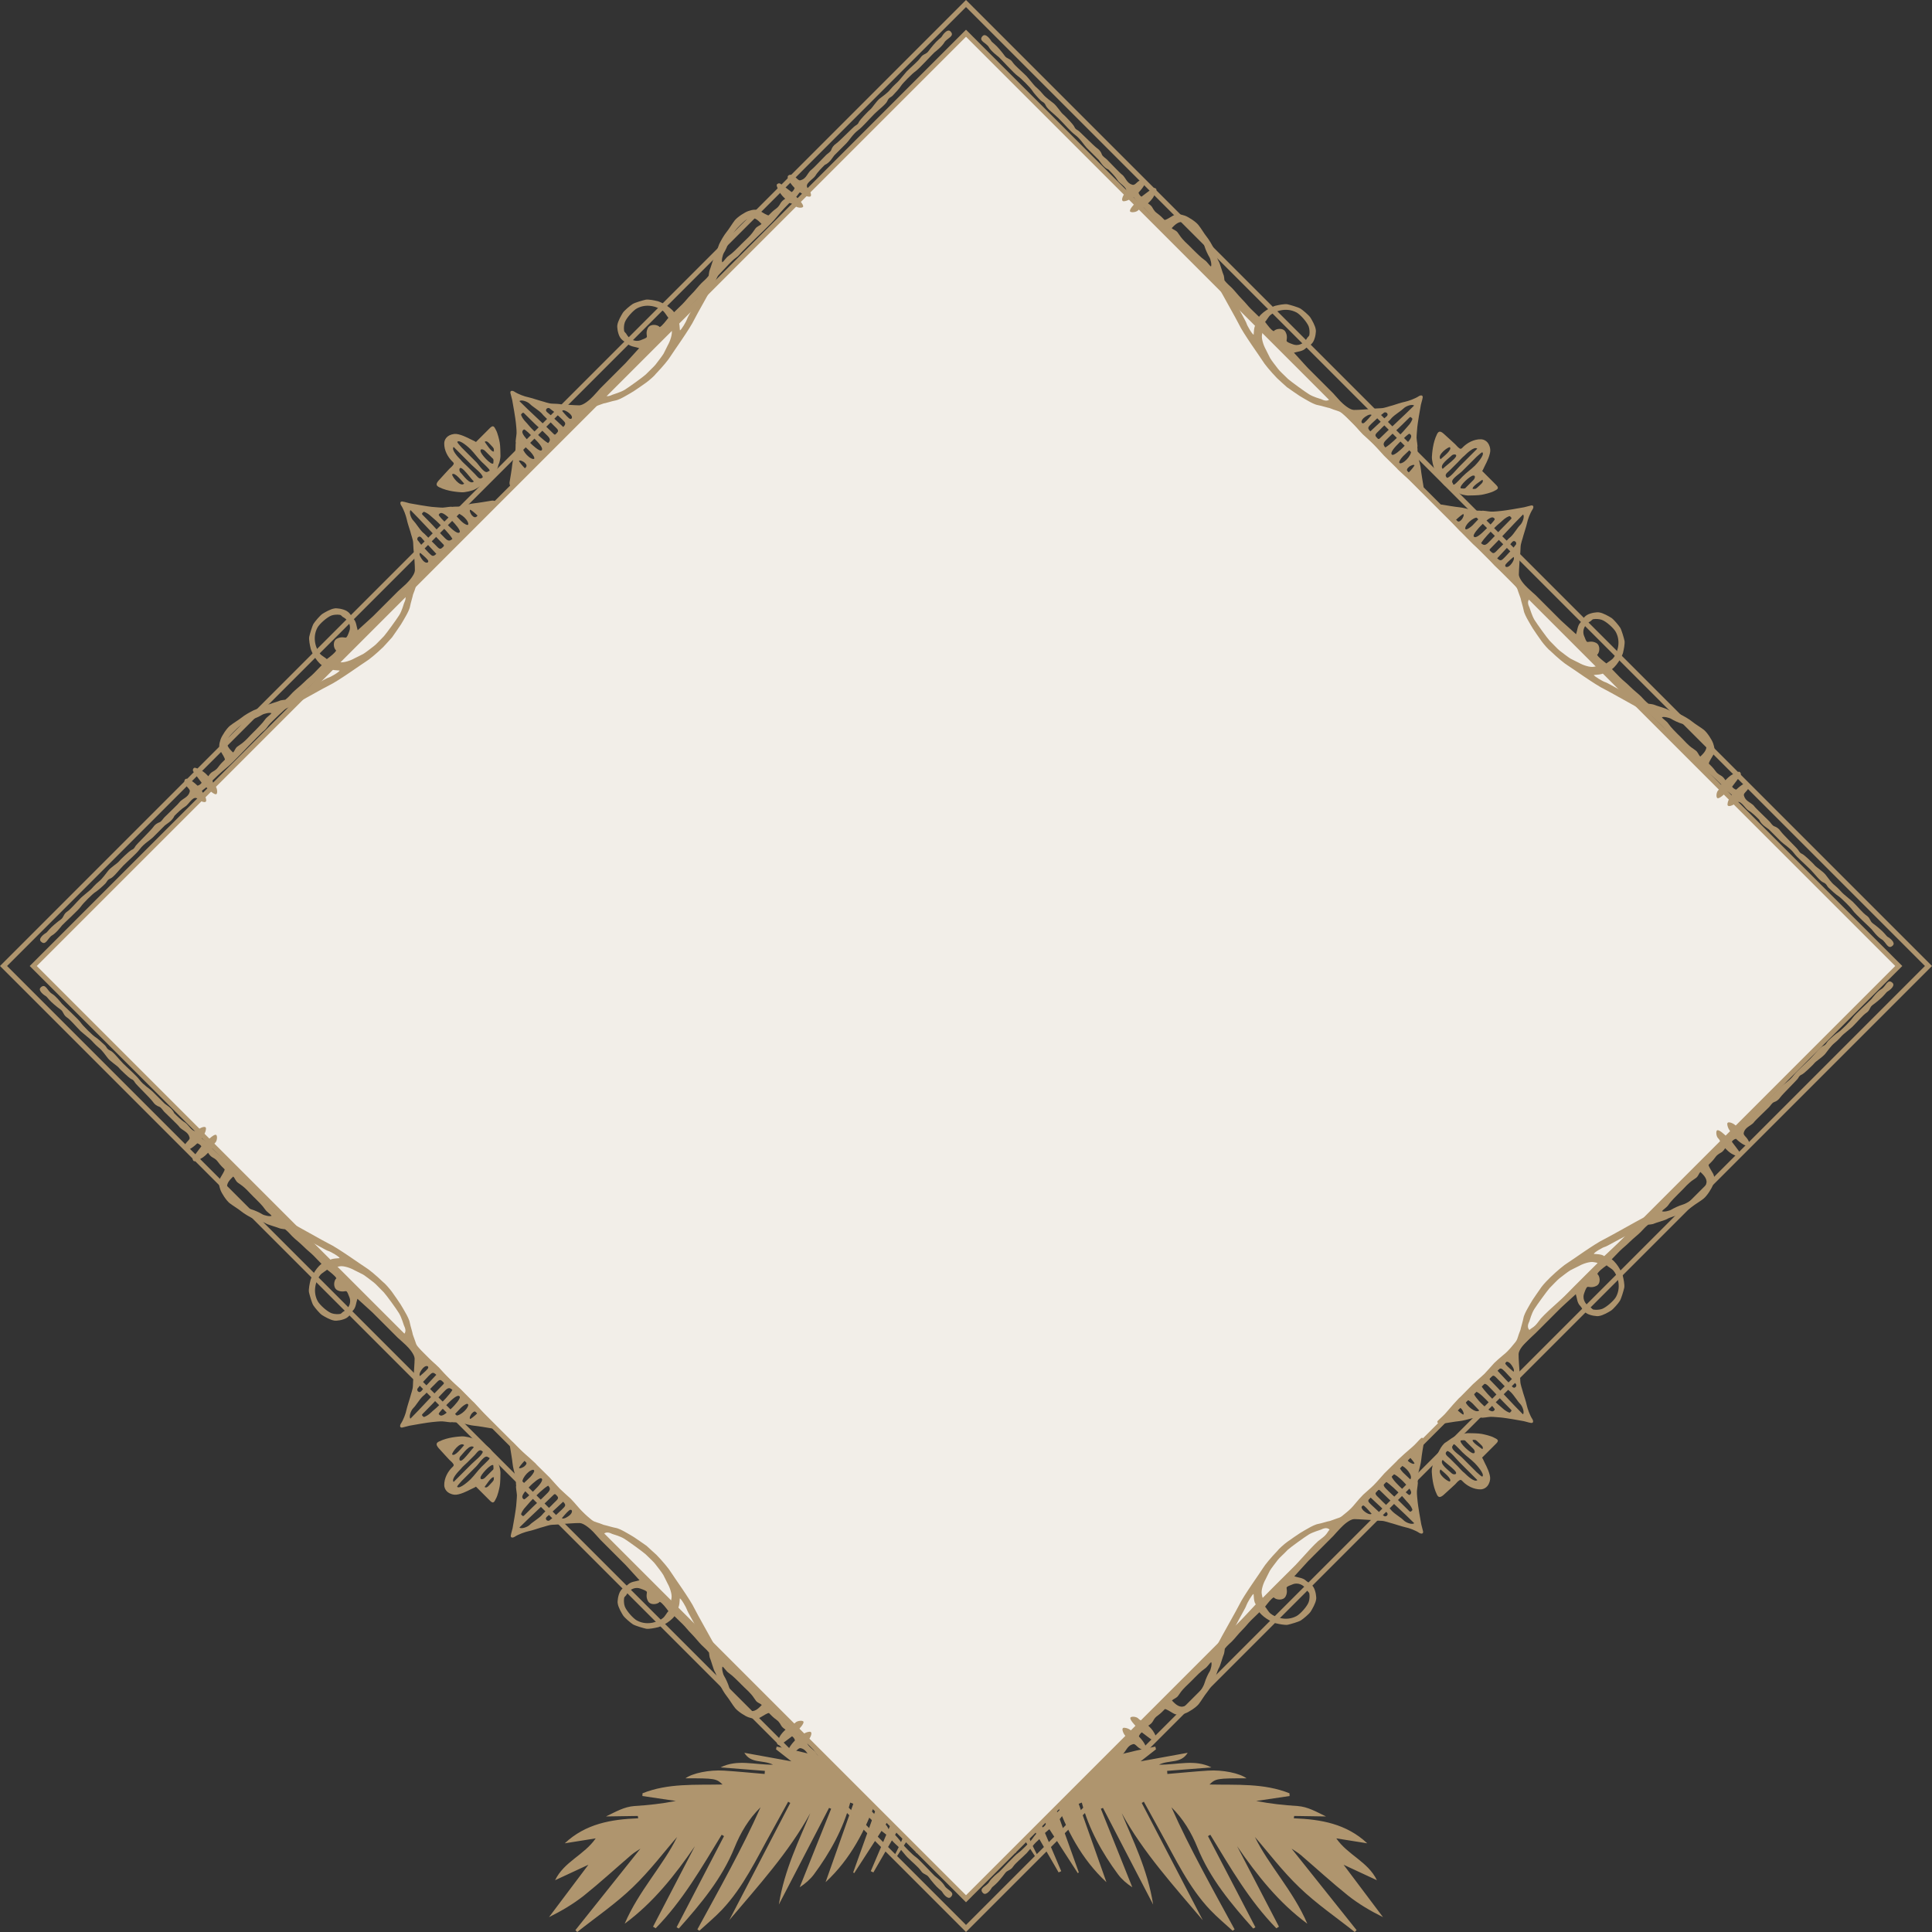<svg id="Layer_2" xmlns="http://www.w3.org/2000/svg" viewBox="0 0 1560 1560"><rect x="0" y="0" width="1560" height="1560" fill="#333333" stroke="none"/><style>.st0{fill:#af956e}.st1{fill:#f2eee8}.st2{fill-rule:evenodd;clip-rule:evenodd;fill:#af956e}</style><path class="st0" d="M628.9 1537.8c4.5-28.5 16.7-52.5 25.4-73.8-17.3 31.6-42.1 58.8-65.5 86.5l49.3-94.7c-.6-.3-1.1-.7-1.7-1-4.5 8.1-8.9 16.2-13.4 24.3-12.2 21.8-22.7 44.6-40.1 63-5.7 6-12.1 11.3-18.2 16.9l-1.6-1.1c8.8-16.2 17.8-32.4 26.4-48.7 8.7-16.4 17.1-32.9 24.6-49.9-9.5 9.3-16.1 20.4-21 32.5-10.2 25.2-27.3 45.5-45 65.4-.6-.3-1.2-.7-1.8-1 12.8-24.5 25.6-49.1 38.3-73.6-.6-.4-1.2-.8-1.9-1.1-16.1 26.4-31.5 53.3-53.3 75.5-.7-.4-1.4-.9-2.1-1.3l33.8-65c-16.1 23.4-33.5 45.5-56.7 62.6 11.3-26.5 31.5-47.6 42.3-70-10.3 11.8-22 27.4-35.9 40.7-13.7 13.2-29.7 24.1-44.7 36l-1.5-1.5c17.6-22 35.2-44.1 52.5-65.8-2.1 1.5-5.1 3.1-7.5 5.2-12.7 10.9-25 22.2-38.1 32.7-8.6 6.8-18.1 12.4-28.2 17.4 10.8-14.3 21.5-28.7 31.8-42.3-8.5 3.9-17.7 8.2-26.9 12.5 7.3-15.1 23.5-20.3 32.8-33.8-8.1 1.3-16.2 2.6-25 4 16.8-15.8 37.5-19.4 59.3-20.2-.1-.6-.2-1.2-.3-1.9-8 .1-16.1.3-25.7.4 8.1-3.9 14.7-7.8 22.9-8.4 11.2-.7 22.3-1.9 33.5-4.1-9-1.3-18-2.7-27-4 0-.8.1-1.5.1-2.2 20.7-8.3 42.7-6.6 64.6-7.1-5-4.8-6.1-5-29.9-5 5.5-4.1 19.2-7 31.2-6.2 10.9.7 21.8 1.8 32.7 2.7.1-.8.1-1.7.2-2.5l-35.8-2.8c13.6-6.8 27.4-2 42.4-2.2-8.2-4.1-17.8-.6-23.2-9.6 12.9 2.4 25.9 4.7 38 6.9-3.6-2.8-8-6.2-12.4-9.7.2-.7.4-1.5.5-2.2 5.3 1.1 10.5 2.1 15.8 3.3 5.6 1.3 11.1 2.7 17.6 4.3-1.3-1.8-2.2-2.9-3.5-4.8 10.6 2.2 20.4 4.2 30.2 6.2-.2-.3-.7-1-2.1-3.1 5.3 2 9.5 3.5 14.1 5.2-.6-.9-1.1-1.7-2-3 1.2 0 2.3-.3 3.1 0 16 6.6 33.5 9.2 48.3 18.9 12.3 8.1 24.7 15.9 37.3 23.5 11.5 6.9 9.7 14.5-.8 20.8-1.4-1.2-3-2.4-4.4-3.6-4 1.4-7.9 2.8-12.8 4.5 1.9-4.5 3.4-8.1 5-11.7-.3-.2-.7-.3-1-.5-3.2 4.4-6.5 8.8-9.7 13.2.6-9 5.5-17.2 1.3-25-3.4 6.4-6.5 13.4-10.4 19.8-3.9 6.4-8.6 12.4-13.5 18.1 1.5-13.1 13.9-22.7 10.6-37.7-9.4 14.5-18.3 28.3-27.2 42.1-.5-.3-1.1-.6-1.7-.9 6.3-11.5 11.8-23.4 13-38.3-10.3 17.8-19.7 34-29.1 50.3-.7-.3-1.4-.7-2.1-1 6.9-16.3 13.8-32.6 20.8-48.9-.4-.2-.8-.3-1.2-.5l-33 51c-.3-.2-.5-.4-.8-.6 6.9-19.2 13.8-38.5 20.7-57.7l-1.8-.9c-9.3 24.4-20.7 47.5-41.2 66.5 7.8-22 15.1-42.6 22.4-63.3-.8-.3-1.7-.7-2.5-1-5.7 21.4-16.3 40.4-29.3 58-3 4-6.9 7.4-11.5 10.4 8.5-21.1 16.9-42.3 25.4-63.4-.6-.2-1.1-.5-1.7-.7l-40.5 78z"/><path class="st0" d="M931.1 1537.8c-4.5-28.5-16.7-52.5-25.4-73.8 17.3 31.6 42.1 58.8 65.5 86.5l-49.3-94.7c.6-.3 1.1-.7 1.7-1 4.5 8.1 8.9 16.2 13.4 24.3 12.2 21.8 22.7 44.6 40.1 63 5.7 6 12.1 11.3 18.2 16.9l1.6-1.1c-8.8-16.2-17.8-32.4-26.4-48.7-8.7-16.4-17.1-32.9-24.6-49.9 9.5 9.3 16.1 20.4 21 32.5 10.2 25.2 27.3 45.5 45 65.4.6-.3 1.2-.7 1.8-1-12.8-24.5-25.6-49.1-38.3-73.6.6-.4 1.2-.8 1.9-1.1 16.1 26.4 31.5 53.3 53.3 75.5.7-.4 1.4-.9 2.1-1.3l-33.8-65c16.1 23.4 33.5 45.5 56.7 62.6-11.3-26.5-31.5-47.6-42.3-70 10.3 11.8 22 27.4 35.9 40.7 13.7 13.2 29.7 24.1 44.7 36l1.5-1.5c-17.6-22-35.2-44.1-52.5-65.8 2.1 1.5 5.1 3.1 7.5 5.2 12.7 10.9 25 22.2 38.1 32.7 8.6 6.8 18.1 12.4 28.2 17.4-10.8-14.3-21.5-28.7-31.8-42.3 8.5 3.9 17.7 8.2 26.9 12.5-7.3-15.1-23.5-20.3-32.8-33.8 8.1 1.3 16.2 2.6 25 4-16.8-15.8-37.5-19.4-59.3-20.2.1-.6.2-1.2.3-1.9 8 .1 16.1.3 25.7.4-8.1-3.9-14.7-7.8-22.9-8.4-11.2-.7-22.3-1.9-33.5-4.1 9-1.3 18-2.7 27-4 0-.8-.1-1.5-.1-2.2-20.7-8.3-42.7-6.6-64.6-7.1 5-4.8 6.1-5 29.9-5-5.5-4.1-19.2-7-31.2-6.2-10.9.7-21.8 1.8-32.7 2.7-.1-.8-.1-1.7-.2-2.5l35.8-2.8c-13.6-6.8-27.4-2-42.4-2.2 8.2-4.1 17.8-.6 23.2-9.6-12.9 2.4-25.9 4.7-38 6.9 3.6-2.8 8-6.2 12.4-9.7-.2-.7-.4-1.5-.5-2.2-5.3 1.1-10.5 2.1-15.8 3.3-5.6 1.3-11.1 2.7-17.6 4.3 1.3-1.8 2.2-2.9 3.5-4.8-10.6 2.2-20.4 4.2-30.2 6.2.2-.3.7-1 2.1-3.1-5.3 2-9.5 3.5-14.1 5.2.6-.9 1.1-1.7 2-3-1.2 0-2.3-.3-3.1 0-16 6.6-33.5 9.2-48.3 18.9-12.3 8.1-24.7 15.9-37.3 23.5-11.5 6.9-9.7 14.5.8 20.8 1.4-1.2 3-2.4 4.4-3.6 4 1.4 7.9 2.8 12.8 4.5-1.9-4.5-3.4-8.1-5-11.7.3-.2.7-.3 1-.5 3.2 4.4 6.5 8.8 9.7 13.2-.6-9-5.5-17.2-1.3-25 3.4 6.4 6.5 13.4 10.4 19.8 3.9 6.4 8.6 12.4 13.5 18.1-1.5-13.1-13.9-22.7-10.6-37.7 9.4 14.5 18.3 28.3 27.2 42.1.5-.3 1.1-.6 1.7-.9-6.3-11.5-11.8-23.4-13-38.3 10.3 17.8 19.7 34 29.1 50.3.7-.3 1.4-.7 2.1-1-6.9-16.3-13.8-32.6-20.8-48.9.4-.2.8-.3 1.2-.5l33 51c.3-.2.5-.4.8-.6-6.9-19.2-13.8-38.5-20.7-57.7l1.8-.9c9.3 24.4 20.7 47.5 41.2 66.5-7.8-22-15.1-42.6-22.4-63.3.8-.3 1.7-.7 2.5-1 5.7 21.4 16.3 40.4 29.3 58 3 4 6.9 7.4 11.5 10.4-8.5-21.1-16.9-42.3-25.4-63.4.6-.2 1.1-.5 1.7-.7l40.5 78z"/><path transform="rotate(-45.001 779.995 780.013)" class="st1" d="M247.4 247.4h1065.1v1065.1H247.4z"/><path class="st0" d="M780 29.7L1530.3 780 780 1530.3 29.7 780 780 29.7m0-5.7L24 780l756 756 756-756L780 24z"/><path class="st0" d="M780 5.7L1554.3 780 780 1554.3 5.7 780 780 5.7m0-5.7L0 780l780 780 780-780L780 0z"/><path class="st2" d="M1031.2 305.4c-5.3-5.5-10.1-11.3-11.7-14-1.6-2.7-15.9-22.5-19.2-29.7-1.5-3.2-15.2-27.4-16.9-30.8-1.6-3.4-1.8-4-2.9-5.3-1-1.2-7.5-8.1-8.6-9.1-1-1.1-3.3-3.4-5.4-4.8-2.1-1.4-2.8-2.8-5.2-5.2-.8-.7-2.7-2.7-3.5-3.5-7.9-7.9-19.8-18.8-23.8-23.8-4-5.1-9.5-10.6-10.5-11.6-.8.1-3.1.7-4.6 2.3-1.5 1.6-6.2 2-6.5.6-.4-1.5 3-5.4 5.6-7.9-.3-.3-.9-1.1-1.5-1.9-1.7-2.5-1.6-1.4-2.3-1.2-1.2.7-3.1 2.6-6.5 3-3.4.3-.7-5.2.6-6.4 4-4-4-7.4-5.8-10.5-1.9-3.1-5.5-6.7-7.5-8.7-4.3-1.8-6.9-6.9-7.8-7.8l-9.8-9.8c-1.9-1.9-5.1-7.3-9.2-10.3-4-3-8.1-8.1-13.5-13.5-3.3-3.3-9.2-7.6-10.3-10.3-1.1-2.7-2.9-2.9-4.1-4.1-2.3-2.3-5.8-6.2-7-8.2-1.2-2-9-9.9-11.6-11.6-2.6-1.7-13.9-14.1-15.2-15.2-1.3-1.1-6.1-4.6-8.1-8.1s-8.9-5-4.9-9c2.5-2.5 6.4 3.2 6.7 3.8.3.6.8 1.2 2.9 2.9 2.1 1.7 6.2 6.6 8.1 9.3 1.9 2.7 4.4 2.1 6.4 5.2 2.1 3.1 6.6 6.6 11.2 11.2 1.2 1.2 6.7 8.1 6.8 8 0 .2 4.1 3.5 6.4 6.5 2.3 2.9 6 5.3 8.7 7.5 2.7 2.2 5.9 7.4 7.5 8.7 1.6 1.3 3.8 3.8 5.1 5.1 1 1 4 4.4 4.3 5.4.3 1 1.4 2 2.8 2.7 1.4.8 12.7 12.4 15.2 14.2 2.5 1.7 3.5 3.5 4.1 5.2.6 1.7 2.9 2.9 4.1 4.1 3.8 3.8 10.7 11.2 12.2 12.2s3.1 4.1 4.3 5.5c1.6 1.9 2.9 2.3 3.8 2.6.9.3 1.6.3 2.9-.8 1.3-1.2 5.2-5 7.5-2.7 1.9 1.9-3.5 8.2-5.2 9.9.2 1.3 1.6 3 2.4 3.3.9-.7 8-6.1 9.2-6.8 1.2-.7 2.5.1 2.8.8.3.6-.2 2-1.8 5.2s-3.8 5-5 6.2c0 .1 1.9 1.1 3 2.5s1.5 3.4 4.4 5.5c2.9 2.1 4.2 3.6 6 5.4 1.4 0 4.3-2 6.9-3.5 3.1-1.8 6.3-1 9.4 0 3 1 8.9 4.9 11 7.5 2.2 2.7 4.6 6.9 6.6 9.4 2 2.4 4.7 7.1 6 9.9 1.3 2.8 2.4 7.8 3.9 10.2.9 1.4 3.1 9.4 3.8 10.8.4.4.8 4.5.8 4.5 2.4 3 3.5 3.6 5.8 5.9 2.5 2.5 4.9 5.7 8.1 9 3.4 3.4 4.6 5.3 7.4 8.1 1.3 1.2 4.7 4.5 6.6 6.4 3.8-5.2 12.5-9.1 14.1-9.1 1.1-.3 6.7-1.5 8.9-1s8.5 2.3 10.5 3.5c1.9 1.2 6.6 5.2 7.9 7.1 1.2 1.9 4 6.6 4.4 9.8.4 1.6-.3 6.9-2.1 9.9s-4.7 3.9-6.1 5.3c-2.5 2.5-6.3 2.5-9.4 3.5 1.4 1.4 9.4 10.5 11.1 12.2l6.8 6.8 13.6 13.6c.9 1 3.5 3.9 5.8 6.4 2.3 2.4 7.6 7.1 11 7.2 3.4.1 12.9-.7 14.6-.8 1.6-.4 4.9-.4 7.6-.6 2.7-.1 6-1.5 9.3-2.3 1.6-.5 7.2-2.4 9.9-2.9 2.7-.6 8-2.4 11.3-4.6 1.4-.8 3.8-1.1 2.7 2.3.1.2-.7 2.5-1.2 4.7s-2.8 16.2-2.9 18c-.1 1.8-.6 6.4-.6 8.7.1 2.3 1.1 7 .6 7.5.4 1.8-.1 5 .6 7.6.7 2.6 2.1 7.8 2.3 10.4.2 2.6 1.8 11.8 2.1 13.8.4 1.7-.6 5.1-2.4 3.4s-4.6-5.2-7.3-7.3c-2.7-2.2-9.6-8.4-11.1-9.9.2-.2-8.9-8.8-11.1-11.1-2.2-2.3-5.7-6.5-8.6-9.5-1.8-1.8-7.5-6.7-8.5-7.7-4-4-8.3-9.8-9.6-10.8-2.7-2.7-5.1-4.4-7.4-6.4-1.5-1.2-3.2-1.7-4.5-2.1-2.8-.8-4.7-1.8-5.3-1.9-1.7-.3-7.1-2-9.5-2.4-2.4-.4-5.9-2.3-7.5-3.2-1.6-.9-6-3.4-7.2-4.2-1.2-.8-7.8-5.3-10.3-7.1-2.2-2-6.6-5.9-7.9-7.2zm8.8.6c2.4 2.1 13.4 10.1 16.9 12.3 3.5 2.2 8.7 3.6 9.9 4 1.2.5 4.5 2.4 7 0-1.4-1.4-1.8-2.9-3.8-4.9-1.5-1.5-4.1-3.2-5.5-4.4s-4.4-4.3-6.4-6.4c-2-2.1-10.2-11.4-11.9-13-1.2-1.2-12.4-12.2-16.8-16.7-3.9-3.9-7-7.1-9.6-9.7-.3.2-.7 2.4-.8 3.2-.6 3 1.3 8.7 3.1 11.8.4.7 2.5 5.2 3.5 7 1 1.8 5.1 7 6.4 8.7 1.2 1.7 4.7 4.8 8 8.1zm-27.7-35.8c.1-1.2.1-6.6 1.8-8.3-2.3-2.3-14.4-15.6-16.5-17.8 3.4 6.9 8.4 15.3 8.9 17 .4 1.7 4.8 9.3 5.8 9.1zM1131 374.1c4-.6 10.4-8.7 7.8-11.3-1.5 1.5-3.7 3.4-5.8 5.5-1.3 1.2-5.2 6.3-2 5.8zm-1.1-16.7c-3.9 3.8-7.6 8.1-6.1 9.6 1.3 1.7 7.8-4.4 8.9-5.5 6.3-6.5 8.4-9.4 5.5-11.2-.8-.5-5 3.9-8.3 7.1zm7.5 24.2c2.1-2.1 5-5.7 4.7-6-.8-.8-3.4.6-4.2 1.2-1.7 1.4-2.9 3.1-.5 4.8zm-18.8-20.3c4.2-2.5 9.3-7.7 13-11.4 2.3-2.3 3.5-4 5.2-5.8 1.8-1.8 3.8-5.1 3.6-6.1-1.2-1.2-1.5-1.7-2.4-.8-.9.9-4.5 4.4-6.2 6.1-3.5 3.5-7.4 6.7-10.8 10.2-3 3-5.4 4.7-2.4 7.8zm-4.5-7.3c8.1-8 18.8-17.6 27.7-26.5-1.4-1.4-6.4.2-8.5 2.3-2.1 2.1-6.8 4.8-9.5 7.6-.9 1.4-6.6 6.6-7.6 7.6-.9 1-2.8 2.8-4.3 4.3-2.2 2.2-1.3 2.9.5 4.8.8.7 1.4.2 1.7-.1zm-7.6-5.7c2.4-2.4 7.1-6.4 10.3-9.7 1.8-1.8 5.1-3.1 2.9-5.3-.8-.4-1.6-.6-2.3 0-1 1-3 2.2-4 3.2-.9 1-5.4 4.9-5.9 5.5-2.8 2.8-3.8 3.5-1 6.3zm-4.8-7c2-1.6 5.5-5.9 5.8-6.2-1.4-1.3-5.2 1.3-6.6 2.6-2.9 2.8-1.2 5.2.8 3.6zm-73.2-73.9c1.6-2.1 7.7-3.1 9.6.8 2 3.8.3 6.8.9 7.4.6.7 2 1.4 5.2 2.5 3.2 1.2 8.2.5 11.4-5.4 2.2-2.2 1.5-2.1 1.7-2.9.2-.8.2-4.1-.6-6.2-1.4-3.6-6.7-9.6-9.8-11.3-8.8-4.7-18-.6-21.1 2.1-1.7 1.4-3.2 4.5-4.3 5.5 1.9 2.6 5.2 7 7 7.5zM972.7 210c2.2 1.5 3.6 4.2 5.1 5.2.8-1.3-.3-6-1.3-7.6-1-1.6-3.1-5.8-4.1-9.3-1-3.5-5.2-9.2-6.7-10.7-4.3-4.3-7.1-7.7-10.9-8.3-3.8-.6-7.1 3.3-8.7 4.9 1.6 1.6 3.8 1.7 5.2 4.1 1.5 2.3 3.2 4.5 3.6 4.8.5.7 3 3.2 5.2 5.2 2.2 2.1 3 3.1 4 4 1.8 1.7 5.4 5.5 8.6 7.7zM1244.8 517.8c-1.8-2.5-6.4-9.1-7.1-10.3-.8-1.2-3.3-5.6-4.2-7.2s-2.8-5.1-3.2-7.5c-.4-2.4-2.2-7.8-2.4-9.5-.1-.6-1-2.5-1.9-5.3-.4-1.3-.9-3.1-2.1-4.5-2-2.3-3.7-4.8-6.4-7.4-1-1.2-6.7-5.5-10.8-9.6-1-1-5.9-6.8-7.7-8.5-3-3-7.2-6.5-9.5-8.6-2.3-2.2-10.9-11.2-11.1-11.1-1.5-1.5-7.7-8.4-9.9-11.1-2.2-2.7-5.7-5.5-7.3-7.3-1.7-1.8 1.7-2.8 3.4-2.4 2.1.4 11.2 1.9 13.8 2.1 2.6.2 7.8 1.6 10.4 2.3 2.6.7 5.8.2 7.6.6.5-.5 5.2.5 7.5.6 2.3.1 6.9-.4 8.7-.6 1.8-.1 15.8-2.4 18-2.9 2.2-.5 4.5-1.2 4.7-1.2 3.4-1.2 3.1 1.3 2.3 2.7-2.2 3.3-4.1 8.6-4.6 11.3-.6 2.7-2.5 8.4-2.9 9.9-.8 3.2-2.2 6.6-2.3 9.3-.1 2.7-.2 6-.6 7.6 0 1.6-.8 11.1-.8 14.6s4.7 8.7 7.2 11c2.4 2.3 5.4 4.9 6.4 5.8l13.6 13.6 6.8 6.8c1.7 1.7 10.8 9.7 12.2 11.1 1.1-3.1 1.1-6.9 3.5-9.4 1.4-1.4 2.2-4.2 5.3-6.1 3-1.8 8.3-2.5 9.9-2.1 3.1.4 7.9 3.2 9.8 4.4 1.9 1.2 5.8 5.9 7.1 7.9 1.2 1.9 3 8.3 3.5 10.5.5 2.2-.7 7.8-1 8.9 0 1.6-3.9 10.2-9.1 14.1 2 2 5.3 5.4 6.4 6.6 2.9 2.9 4.7 4 8.1 7.4 3.3 3.3 6.5 5.6 9 8.1 2.3 2.3 3 3.5 5.9 5.8 0 0 4.1.5 4.5.8 1.4.7 9.4 2.9 10.8 3.8 2.4 1.5 7.4 2.7 10.2 3.9 2.8 1.3 7.5 4 9.9 6 2.4 2 6.7 4.5 9.4 6.6 2.7 2.2 6.5 8 7.5 11s1.8 6.3 0 9.4c-1.5 2.6-3.5 5.6-3.5 6.9 1.8 1.8 3.3 3.1 5.4 6 2.1 2.9 4.1 3.2 5.5 4.4 1.4 1.1 2.4 3 2.5 3 1.2-1.2 3-3.3 6.2-5 3.2-1.6 4.6-2.1 5.2-1.8s1.5 1.6.8 2.8c-.7 1.2-6.1 8.3-6.8 9.2.4.8 2.1 2.2 3.3 2.4 1.7-1.7 8-7.1 9.9-5.2 2.4 2.4-1.5 6.2-2.7 7.5-1.2 1.3-1.2 2-.8 2.9.3.9.7 2.2 2.6 3.8 1.4 1.2 4.5 2.8 5.5 4.3s8.4 8.4 12.2 12.2c1.1 1.1 2.4 3.5 4.1 4.1 1.7.6 3.5 1.6 5.2 4.1 1.7 2.5 13.4 13.8 14.2 15.2.8 1.4 1.7 2.5 2.7 2.8 1 .3 4.3 3.2 5.4 4.3 1.3 1.3 3.8 3.5 5.1 5.1 1.3 1.6 6.5 4.8 8.7 7.5 2.2 2.7 4.6 6.5 7.5 8.7 2.9 2.3 6.3 6.4 6.5 6.4-.1.1 6.7 5.6 8 6.8 4.6 4.6 8.1 9.1 11.2 11.2 3.1 2.1 2.5 4.5 5.2 6.4 2.7 1.9 7.6 6 9.3 8.1 1.7 2.1 2.3 2.6 2.9 2.9.6.3 6.3 4.2 3.8 6.7-4 4-5.5-2.9-9-4.9s-7.1-6.9-8.1-8.1c-1.1-1.3-13.4-12.5-15.2-15.2-1.7-2.6-9.7-10.4-11.6-11.6-2-1.2-5.8-4.7-8.2-7-1.1-1.1-1.4-3-4.1-4.1-2.7-1.1-7-7-10.3-10.3-5.4-5.4-10.5-9.5-13.5-13.5s-8.3-7.2-10.3-9.2l-9.8-9.8c-1-1-6-3.5-7.8-7.8-2-2-5.6-5.7-8.7-7.5-3.1-1.9-6.6-9.8-10.5-5.8-1.3 1.3-6.8 4-6.4.6.3-3.4 2.2-5.2 3-6.5.2-.7 1.3-.6-1.2-2.3-.8-.6-1.6-1.1-1.9-1.5-2.5 2.5-6.4 6-7.9 5.6-1.5-.4-1.1-5.1.6-6.5 1.6-1.5 2.2-3.8 2.3-4.6-1-1-6.5-6.5-11.6-10.5s-16-16-23.8-23.8c-.8-.8-2.8-2.7-3.5-3.5-2.4-2.4-3.8-3.1-5.2-5.2-1.4-2.1-3.8-4.4-4.8-5.4-1.1-1-7.9-7.5-9.1-8.6-1.2-1.1-1.9-1.3-5.3-2.9-3.4-1.6-27.6-15.4-30.8-16.9-7.1-3.3-27-17.6-29.7-19.2-2.7-1.6-8.5-6.4-14-11.7-1.5-1-5.4-5.4-7.2-7.9zm14.6 7.6c1.8 1.4 7 5.4 8.7 6.4 1.8 1 6.3 3.1 7 3.5 3.1 1.8 8.8 3.7 11.8 3.1.8-.2 3-.5 3.2-.8-2.6-2.6-5.9-5.8-9.7-9.6-4.4-4.4-15.5-15.6-16.7-16.8-1.7-1.7-10.9-9.9-13-11.9-2.1-2-5.2-5-6.4-6.4-1.2-1.4-2.9-4-4.4-5.5-2-2-3.5-2.4-4.9-3.8-2.4 2.4-.5 5.8 0 7 .5 1.2 1.9 6.4 4 9.9 2.2 3.5 10.1 14.5 12.3 16.9 3.2 3.1 6.3 6.6 8.1 8zm36.7 25.4c1.7.4 10.1 5.5 17 8.9-2.2-2.2-15.4-14.2-17.8-16.5-1.7 1.7-7.1 1.6-8.3 1.8-.2.9 7.4 5.3 9.1 5.8zm-107.2-126.5c2.1-2.1 4-4.3 5.5-5.8-2.6-2.6-10.6 3.8-11.3 7.8-.5 3.1 4.6-.8 5.8-2zm18-5.3c-1.8-2.8-4.7-.8-11.2 5.5-1.1 1.1-7.3 7.6-5.5 8.9 1.5 1.5 5.8-2.2 9.6-6.1 3.2-3.2 7.6-7.5 7.1-8.3zm-26.5.3c.6-.8 2.1-3.4 1.2-4.2-.3-.3-3.9 2.6-6 4.7 1.7 2.4 3.4 1.2 4.8-.5zm23.3 16.9c3.5-3.5 6.7-7.4 10.2-10.8 1.7-1.7 5.2-5.3 6.1-6.2.9-.9.4-1.2-.8-2.4-1-.3-4.3 1.8-6.1 3.6-1.7 1.7-3.5 2.9-5.8 5.2-3.8 3.8-8.9 8.8-11.4 13 3.1 3 4.8.6 7.8-2.4zm-.5 8.6c1.9 1.8 2.6 2.7 4.8.5 1.4-1.4 3.3-3.4 4.3-4.3 1-1 6.2-6.7 7.6-7.6 2.8-2.7 5.4-7.4 7.6-9.5 2.1-2.1 3.7-7.1 2.3-8.5-8.9 8.9-18.4 19.6-26.5 27.7-.4.3-.9 1-.1 1.7zm12 5c.6-.5 4.5-5 5.5-5.9 1-.9 2.2-3 3.2-4 .6-.7.4-1.6 0-2.3-2.2-2.2-3.5 1.1-5.3 2.9-3.2 3.2-7.3 7.9-9.7 10.3 2.8 2.7 3.6 1.7 6.3-1zm4.3 6.5c1.4-1.4 3.9-5.2 2.6-6.6-.3.3-4.6 3.8-6.2 5.8-1.6 2 .8 3.7 3.6.8zm77.6 79.4c1-1 4.1-2.6 5.5-4.3 2.7-3.2 6.8-12.3 2.1-21.1-1.7-3.1-7.7-8.5-11.3-9.8-2.1-.8-5.4-.8-6.2-.6-.8.2-.6-.5-2.9 1.7-5.8 3.2-6.5 8.2-5.4 11.4 1.2 3.2 1.8 4.6 2.5 5.2.7.6 3.6-1.1 7.4.9 3.8 2 2.8 8.1.8 9.6.7 1.8 5.1 5.2 7.5 7zm57.7 57.2c1 1.1 2 1.8 4 4 2.1 2.2 4.5 4.7 5.2 5.2.4.4 2.5 2.1 4.8 3.6s2.5 3.7 4.1 5.2c1.6-1.6 5.5-4.9 4.9-8.7-.6-3.8-4-6.6-8.3-10.9-1.5-1.5-7.2-5.7-10.7-6.7-3.5-1-7.8-3.1-9.3-4.1-1.6-1-6.3-2.1-7.6-1.3 1.1 1.6 3.7 2.9 5.2 5.1 2.3 3.4 6.2 7 7.7 8.6zM1167.2 392.5c-1.3-.7-3.7-3.7-4.6-5.8-1-2.1-2.5-4.6-3.8-6.8-1.4-2.2-2.8-8.7-2.6-11.2.2-2.5.6-11 4.1-18.1 1.1-2.1 2.3-3.1 5.3-.5 4.3 4 7.8 7 9.5 8.7 1 1 2.3 2.6 3.1 3 1.2 1.2 2.2.3 3-.7 3.5-3.5 8.8-6.5 14.5-6.4 2.6 0 6.8 1.7 7.6 8.1.5 4-3.3 11.3-4.1 12.8-.8 1.5-1.8 4.1-2.4 4.7l4.3 4.3 7.1 7.1c3 3 .1 3.7-2 4.9-2.2 1.2-7.5 2.5-9.8 2.9-2.1.5-9.5.6-11.1.6-1.6 0-6-1-5.8-1.2-1.7-.8-3-.7-5.2-1.7-2.3-1-6.3-4.3-7.1-4.7zm5.9-2.3c.3.5 0 2.3 2.5 0s4.2-4.3 5.2-5.3c3.7-3.7 6.7-5.6 10-8.8 1.3-1.3 8.3-8.8 6.2-10.8-.2-.6-3 2-4.7 3.5l-11.8 11.8c-2.6 2.5-10.1 6.9-7.4 9.6m-4.7-4.3c3-.7 7.2-6.4 10-9.2l14.4-14.4c-2.2-2.2-8.3 3.6-10.5 5.8-1.4 1-3.6 3.6-5.2 5.2l-6 6c-2.2 2.3-5.5 3.8-2.7 6.6zm11.1 8.4c1.3.1 3.5.6 4.1-.6l6.1-6.1c1.5-1.5 1.7-3.9 0-3.6-2-.5-12 8.6-10.2 10.3m-14.6-15.7c2.2-2.2 6.2-5 9.2-8 4.1-4.1-.2-4.2-1.7-3-2.2 2.3-10.6 7.8-7.5 11m24.4 16.3c1.3-.6 1.5.9 4.3-1.9 1.6-1.6 5-3.9 3.3-5.6-.7.6-9.2 5.8-7.6 7.5m-26.1-24.1c2-1.9 9.6-7.6 7.5-9.7-1.2-.5-10.8 6.4-7.5 9.7z"/><g><path class="st2" d="M309.4 522.5c-5.5 5.3-11.3 10.1-14 11.7-2.7 1.6-22.5 15.9-29.7 19.2-3.2 1.5-27.4 15.2-30.8 16.9-3.4 1.6-4 1.8-5.3 2.9-1.2 1-8.1 7.5-9.1 8.6-1.1 1-3.4 3.3-4.8 5.4-1.4 2.1-2.8 2.8-5.2 5.2-.7.8-2.7 2.7-3.5 3.5-7.9 7.9-18.8 19.8-23.8 23.8s-10.6 9.5-11.6 10.5c.1.8.7 3.1 2.3 4.6 1.6 1.5 2 6.2.6 6.5-1.5.4-5.4-3-7.9-5.6-.3.3-1.1.9-1.9 1.5-2.5 1.7-1.4 1.6-1.2 2.3.7 1.2 2.6 3.1 3 6.5.3 3.4-5.2.7-6.4-.6-4-4-7.4 4-10.5 5.8-3.1 1.9-6.7 5.5-8.7 7.5-1.8 4.3-6.9 6.9-7.8 7.8l-9.8 9.8c-1.9 1.9-7.3 5.1-10.3 9.2-3 4-8.1 8.1-13.5 13.5-3.3 3.3-7.6 9.2-10.3 10.3-2.7 1.1-2.9 2.9-4.1 4.1-2.3 2.3-6.2 5.8-8.2 7-2 1.2-9.9 9-11.6 11.6-1.7 2.6-14.1 13.9-15.2 15.2-1.1 1.3-4.6 6.1-8.1 8.1-3.5 2.1-5 8.9-9 4.9-2.5-2.5 3.2-6.4 3.8-6.7.6-.3 1.2-.8 2.9-2.9 1.7-2.1 6.6-6.2 9.3-8.1 2.7-1.9 2.1-4.4 5.2-6.4 3.1-2.1 6.6-6.6 11.2-11.2 1.2-1.2 8.1-6.7 8-6.8.2 0 3.5-4.1 6.5-6.4 2.9-2.3 5.3-6 7.5-8.7 2.2-2.7 7.4-5.9 8.7-7.5 1.3-1.6 3.8-3.8 5.1-5.1 1-1 4.4-4 5.4-4.3 1-.3 2-1.4 2.7-2.8.8-1.4 12.4-12.7 14.2-15.2 1.7-2.5 3.5-3.5 5.2-4.1 1.7-.6 2.9-2.9 4.1-4.1 3.8-3.8 11.2-10.7 12.2-12.2s4.1-3.1 5.5-4.3c1.9-1.6 2.3-2.9 2.6-3.8.3-.9.3-1.6-.8-2.9-1.2-1.3-5-5.2-2.7-7.5 1.9-1.9 8.2 3.5 9.9 5.2 1.3-.2 3-1.6 3.3-2.4-.7-.9-6.1-8-6.8-9.2-.7-1.2.1-2.5.8-2.8.6-.3 2 .2 5.2 1.8s5 3.8 6.2 5c.1 0 1.1-1.9 2.5-3s3.4-1.5 5.5-4.4c2.1-2.9 3.6-4.2 5.4-6 0-1.4-2-4.3-3.5-6.9-1.8-3.1-1-6.3 0-9.4 1-3 4.9-8.9 7.5-11 2.7-2.2 6.9-4.6 9.4-6.6 2.4-2 7.1-4.7 9.9-6 2.8-1.3 7.8-2.4 10.2-3.9 1.4-.9 9.4-3.1 10.8-3.8.4-.4 4.5-.8 4.5-.8 3-2.4 3.6-3.5 5.9-5.8 2.5-2.5 5.7-4.9 9-8.1 3.4-3.4 5.3-4.6 8.1-7.4 1.2-1.3 4.5-4.7 6.4-6.6-5.2-3.8-9.1-12.5-9.1-14.1-.3-1.1-1.5-6.7-1-8.9s2.3-8.5 3.5-10.5c1.2-1.9 5.2-6.6 7.1-7.9 1.9-1.2 6.6-4 9.8-4.4 1.6-.4 6.9.3 9.9 2.1s3.9 4.7 5.3 6.1c2.5 2.5 2.5 6.3 3.5 9.4 1.4-1.4 10.5-9.4 12.2-11.1l6.8-6.8 13.6-13.6c1-.9 3.9-3.5 6.4-5.8 2.4-2.3 7.1-7.6 7.2-11 .1-3.4-.7-12.9-.8-14.6-.4-1.6-.4-4.9-.6-7.6-.1-2.7-1.5-6-2.3-9.3-.5-1.6-2.4-7.2-2.9-9.9-.6-2.7-2.4-8-4.6-11.3-.8-1.4-1.1-3.8 2.3-2.7.2-.1 2.5.7 4.7 1.2s16.2 2.8 18 2.9c1.8.1 6.4.6 8.7.6 2.3-.1 7-1.1 7.5-.6 1.8-.4 5 .1 7.6-.6 2.6-.7 7.8-2.1 10.4-2.3 2.6-.2 11.8-1.8 13.8-2.1 1.7-.4 5.1.6 3.4 2.4-1.7 1.8-5.2 4.6-7.3 7.3-2.2 2.7-8.4 9.6-9.9 11.1-.2-.2-8.8 8.9-11.1 11.1-2.3 2.2-6.5 5.7-9.5 8.6-1.8 1.8-6.7 7.5-7.7 8.5-4 4-9.8 8.3-10.8 9.6-2.7 2.7-4.4 5.1-6.4 7.4-1.2 1.5-1.7 3.2-2.1 4.5-.8 2.8-1.8 4.7-1.9 5.3-.3 1.7-2 7.1-2.4 9.5-.4 2.4-2.3 5.9-3.2 7.5s-3.4 6-4.2 7.2c-.8 1.2-5.3 7.8-7.1 10.3-2 2.2-5.9 6.6-7.2 7.9zm.6-8.8c2.1-2.4 10.1-13.4 12.3-16.9 2.2-3.5 3.6-8.7 4-9.9.5-1.2 2.4-4.5 0-7-1.4 1.4-2.9 1.8-4.9 3.8-1.5 1.5-3.2 4.1-4.4 5.5s-4.3 4.4-6.4 6.4c-2.1 2-11.4 10.2-13 11.9-1.2 1.2-12.2 12.4-16.7 16.8-3.9 3.9-7.1 7-9.7 9.6.2.3 2.4.7 3.2.8 3 .6 8.7-1.3 11.8-3.1.7-.4 5.2-2.5 7-3.5 1.8-1 7-5.1 8.7-6.4 1.7-1.2 4.8-4.7 8.1-8zm-35.8 27.7c-1.2-.1-6.6-.1-8.3-1.8-2.3 2.3-15.6 14.4-17.8 16.5 6.9-3.4 15.3-8.4 17-8.9 1.7-.4 9.3-4.8 9.1-5.8zm103.9-118.7c-.6-4-8.7-10.4-11.3-7.8 1.5 1.5 3.4 3.7 5.5 5.8 1.2 1.3 6.3 5.1 5.8 2zm-16.7 1.1c3.8 3.9 8.1 7.6 9.6 6.1 1.7-1.3-4.4-7.8-5.5-8.9-6.5-6.3-9.4-8.4-11.2-5.5-.5.8 3.9 5 7.1 8.3zm24.2-7.5c-2.1-2.1-5.7-5-6-4.7-.8.8.6 3.4 1.2 4.2 1.4 1.7 3.1 2.9 4.8.5zm-20.3 18.8c-2.5-4.2-7.7-9.3-11.4-13-2.3-2.3-4-3.5-5.8-5.2-1.8-1.8-5.1-3.8-6.1-3.6-1.2 1.2-1.7 1.5-.8 2.4.9.9 4.4 4.5 6.1 6.2 3.5 3.5 6.7 7.4 10.2 10.8 3 3 4.7 5.4 7.8 2.4zm-7.3 4.5c-8-8.1-17.6-18.8-26.5-27.7-1.4 1.4.2 6.4 2.3 8.5 2.1 2.1 4.8 6.8 7.6 9.5 1.4.9 6.6 6.6 7.6 7.6 1 .9 2.8 2.8 4.3 4.3 2.2 2.2 2.9 1.3 4.8-.5.7-.8.2-1.4-.1-1.7zm-5.7 7.6c-2.4-2.4-6.4-7.1-9.7-10.3-1.8-1.8-3.1-5.1-5.3-2.9-.4.8-.6 1.6 0 2.3 1 1 2.2 3 3.2 4 1 .9 4.9 5.4 5.5 5.9 2.8 2.7 3.5 3.8 6.3 1zm-7 4.8c-1.6-2-5.9-5.5-6.2-5.8-1.3 1.4 1.3 5.2 2.6 6.6 2.8 2.9 5.2 1.2 3.6-.8zm-73.9 73.2c-2.1-1.6-3.1-7.7.8-9.6 3.8-2 6.8-.3 7.4-.9.7-.6 1.4-2 2.5-5.2 1.2-3.2.5-8.2-5.4-11.4-2.2-2.2-2.1-1.5-2.9-1.7-.8-.2-4.1-.2-6.2.6-3.6 1.4-9.6 6.7-11.3 9.8-4.7 8.8-.6 18 2.1 21.1 1.4 1.7 4.5 3.2 5.5 4.3 2.6-1.9 7-5.3 7.5-7zM214 581c1.5-2.2 4.2-3.6 5.2-5.1-1.3-.8-6 .3-7.6 1.3-1.6 1-5.8 3.1-9.3 4.1-3.5 1-9.2 5.2-10.7 6.7-4.3 4.3-7.7 7.1-8.3 10.9-.6 3.8 3.3 7.1 4.9 8.7 1.6-1.6 1.7-3.8 4.1-5.2 2.3-1.5 4.5-3.2 4.8-3.6.7-.5 3.2-3 5.2-5.2s3.1-3 4-4c1.6-1.8 5.5-5.4 7.7-8.6zM521.8 308.9c-2.5 1.8-9.1 6.4-10.3 7.1-1.2.8-5.6 3.3-7.2 4.2-1.6.9-5.1 2.8-7.5 3.2-2.4.4-7.8 2.2-9.5 2.4-.6.1-2.5 1-5.3 1.9-1.3.4-3.1.9-4.5 2.1-2.3 2-4.8 3.7-7.4 6.4-1.2 1-5.5 6.7-9.6 10.8-1 1-6.8 5.9-8.5 7.7-3 3-6.5 7.2-8.6 9.5-2.2 2.3-11.2 10.9-11.1 11.1-1.5 1.5-8.4 7.7-11.1 9.9-2.7 2.2-5.5 5.7-7.3 7.3-1.8 1.7-2.8-1.7-2.4-3.4.4-2.1 1.9-11.2 2.1-13.8.2-2.6 1.6-7.8 2.3-10.4.7-2.6.2-5.8.6-7.6-.5-.5.5-5.2.6-7.5.1-2.3-.4-6.9-.6-8.7-.1-1.8-2.4-15.8-2.9-18-.5-2.2-1.2-4.5-1.2-4.7-1.2-3.4 1.3-3.1 2.7-2.3 3.3 2.2 8.6 4.1 11.3 4.6 2.7.6 8.4 2.5 9.9 2.9 3.2.8 6.6 2.2 9.3 2.3 2.7.1 6 .2 7.6.6 1.6 0 11.1.8 14.6.8 3.4-.1 8.7-4.7 11-7.2 2.3-2.4 4.9-5.4 5.8-6.4l13.6-13.6 6.8-6.8c1.7-1.7 9.7-10.8 11.1-12.2-3.1-1.1-6.9-1.1-9.4-3.5-1.4-1.4-4.2-2.2-6.1-5.3-1.8-3-2.5-8.3-2.1-9.9.4-3.1 3.2-7.9 4.4-9.8 1.2-1.9 5.9-5.8 7.9-7.1 1.9-1.2 8.3-3 10.5-3.5 2.2-.5 7.8.7 8.9 1 1.6 0 10.2 3.9 14.1 9.1 2-2 5.4-5.3 6.6-6.4 2.9-2.9 4-4.7 7.4-8.1 3.3-3.3 5.6-6.5 8.1-9 2.3-2.3 3.5-3 5.8-5.9 0 0 .5-4.1.8-4.5.7-1.4 2.9-9.4 3.8-10.8 1.5-2.4 2.7-7.4 3.9-10.2 1.3-2.8 4-7.5 6-9.9 2-2.4 4.5-6.7 6.6-9.4 2.2-2.7 8-6.5 11-7.5s6.3-1.8 9.4 0c2.6 1.5 5.6 3.5 6.9 3.5 1.8-1.8 3.1-3.3 6-5.4 2.9-2.1 3.2-4.1 4.4-5.5 1.1-1.4 3-2.4 3-2.5-1.2-1.2-3.3-3-5-6.2-1.6-3.2-2.1-4.6-1.8-5.2.3-.6 1.6-1.5 2.8-.8 1.2.7 8.3 6.1 9.2 6.8.8-.4 2.2-2.1 2.4-3.3-1.7-1.7-7.1-8-5.2-9.9 2.4-2.4 6.2 1.5 7.5 2.7 1.3 1.2 2 1.2 2.9.8.9-.3 2.2-.7 3.8-2.6 1.2-1.4 2.8-4.5 4.3-5.5s8.4-8.4 12.2-12.2c1.1-1.1 3.5-2.4 4.1-4.1.6-1.7 1.6-3.5 4.1-5.2 2.5-1.7 13.8-13.4 15.2-14.2 1.4-.8 2.5-1.7 2.8-2.7.3-1 3.2-4.3 4.3-5.4 1.3-1.3 3.5-3.8 5.1-5.1 1.6-1.3 4.8-6.5 7.5-8.7 2.7-2.2 6.5-4.6 8.7-7.5 2.3-2.9 6.4-6.3 6.4-6.5.1.1 5.6-6.7 6.8-8 4.6-4.6 9.1-8.1 11.2-11.2 2.1-3.1 4.5-2.5 6.4-5.2 1.9-2.7 6-7.6 8.1-9.3 2.1-1.7 2.6-2.3 2.9-2.9.3-.6 4.2-6.3 6.7-3.8 4 4-2.9 5.5-4.9 9-2.1 3.5-6.9 7.1-8.1 8.1-1.3 1.1-12.5 13.4-15.2 15.2-2.6 1.7-10.4 9.7-11.6 11.6-1.2 2-4.7 5.8-7 8.2-1.1 1.1-3 1.4-4.1 4.1-1.1 2.7-7 7-10.3 10.3-5.4 5.4-9.5 10.5-13.5 13.5s-7.2 8.3-9.2 10.3l-9.8 9.8c-1 1-3.5 6-7.8 7.8-2 2-5.7 5.6-7.5 8.7-1.9 3.1-9.8 6.6-5.8 10.5 1.3 1.3 4 6.8.6 6.4-3.4-.3-5.2-2.2-6.5-3-.7-.2-.6-1.3-2.3 1.2-.6.8-1.1 1.6-1.5 1.9 2.5 2.5 6 6.4 5.6 7.9-.4 1.5-5.1 1.1-6.5-.6-1.5-1.6-3.8-2.2-4.6-2.3-1 1-6.5 6.5-10.5 11.6s-16 16-23.8 23.8c-.8.8-2.7 2.8-3.5 3.5-2.4 2.4-3.1 3.8-5.2 5.2-2.1 1.4-4.4 3.8-5.4 4.8-1 1.1-7.5 7.9-8.6 9.1-1.1 1.2-1.3 1.9-2.9 5.3-1.6 3.4-15.4 27.6-16.9 30.8-3.3 7.1-17.6 27-19.2 29.7-1.6 2.7-6.4 8.5-11.7 14-1 1.5-5.4 5.4-7.9 7.2zm7.6-14.6c1.4-1.8 5.4-7 6.4-8.7 1-1.8 3.1-6.3 3.5-7 1.8-3.1 3.7-8.8 3.1-11.8-.2-.8-.5-3-.8-3.2-2.6 2.6-5.8 5.9-9.6 9.7-4.4 4.4-15.6 15.5-16.8 16.7-1.7 1.7-9.9 10.9-11.9 13-2 2.1-5 5.2-6.4 6.4-1.4 1.2-4 2.9-5.5 4.4-2 2-2.4 3.5-3.8 4.9 2.4 2.4 5.8.5 7 0 1.2-.5 6.4-1.9 9.9-4 3.5-2.2 14.5-10.1 16.9-12.3 3.1-3.2 6.6-6.3 8-8.1zm25.4-36.7c.4-1.7 5.5-10.1 8.9-17-2.2 2.2-14.2 15.4-16.5 17.8 1.7 1.7 1.6 7.1 1.8 8.3.9.2 5.3-7.4 5.8-9.1zM428.3 364.8c-2.1-2.1-4.3-4-5.8-5.5-2.6 2.6 3.8 10.6 7.8 11.3 3.1.5-.8-4.6-2-5.8zm-5.3-18c-2.8 1.8-.8 4.7 5.5 11.2 1.1 1.1 7.6 7.3 8.9 5.5 1.5-1.5-2.2-5.8-6.1-9.6-3.2-3.2-7.5-7.6-8.3-7.1zm.3 26.5c-.8-.6-3.4-2.1-4.2-1.2-.3.3 2.6 3.9 4.7 6 2.4-1.7 1.2-3.4-.5-4.8zm16.9-23.3c-3.5-3.5-7.4-6.7-10.8-10.2-1.7-1.7-5.3-5.2-6.2-6.1-.9-.9-1.2-.4-2.4.8-.3 1 1.8 4.3 3.6 6.1 1.7 1.7 2.9 3.5 5.2 5.8 3.8 3.8 8.8 8.9 13 11.4 3-3.1.6-4.8-2.4-7.8zm8.6.5c1.8-1.9 2.7-2.6.5-4.8-1.4-1.4-3.4-3.3-4.3-4.3-1-1-6.7-6.2-7.6-7.6-2.7-2.8-7.4-5.4-9.5-7.6-2.1-2.1-7.1-3.7-8.5-2.3 8.9 8.9 19.6 18.4 27.7 26.5.3.4 1 .9 1.7.1zm5-12c-.5-.6-5-4.5-5.9-5.5-.9-1-3-2.2-4-3.2-.7-.6-1.6-.4-2.3 0-2.2 2.2 1.1 3.5 2.9 5.3 3.2 3.2 7.9 7.3 10.3 9.7 2.7-2.8 1.7-3.6-1-6.3zm6.5-4.3c-1.4-1.4-5.2-3.9-6.6-2.6.3.3 3.8 4.6 5.8 6.2 2 1.5 3.7-.8.8-3.6zm79.4-77.6c-1-1-2.6-4.1-4.3-5.5-3.2-2.7-12.3-6.8-21.1-2.1-3.1 1.7-8.5 7.7-9.8 11.3-.8 2.1-.8 5.4-.6 6.2.2.8-.5.6 1.7 2.9 3.2 5.8 8.2 6.5 11.4 5.4 3.2-1.2 4.6-1.8 5.2-2.5.6-.7-1.1-3.6.9-7.4 2-3.8 8.1-2.8 9.6-.8 1.8-.7 5.1-5.1 7-7.5zm57.2-57.7c1.1-1 1.8-2 4-4 2.2-2.1 4.7-4.5 5.2-5.2.4-.4 2.1-2.5 3.6-4.8s3.7-2.5 5.2-4.1c-1.6-1.6-4.9-5.5-8.7-4.9-3.8.6-6.6 4-10.9 8.3-1.5 1.5-5.7 7.2-6.7 10.7-1 3.5-3.1 7.8-4.1 9.3-1 1.6-2.1 6.3-1.3 7.6 1.6-1.1 2.9-3.7 5.1-5.2 3.4-2.3 7-6.2 8.6-7.7zM396.5 386.5c-.7 1.3-3.7 3.7-5.8 4.6-2.1 1-4.6 2.5-6.8 3.8-2.2 1.4-8.7 2.8-11.2 2.6s-11-.6-18.1-4.1c-2.1-1.1-3.1-2.3-.5-5.3 4-4.3 7-7.8 8.7-9.5 1-1 2.6-2.3 3-3.1 1.2-1.2.3-2.2-.7-3-3.5-3.5-6.5-8.8-6.4-14.5 0-2.6 1.7-6.8 8.1-7.6 4-.5 11.3 3.3 12.8 4.1 1.5.8 4.1 1.8 4.7 2.4l4.3-4.3 7.1-7.1c3-3 3.7-.1 4.9 2 1.2 2.2 2.5 7.5 2.9 9.8.5 2.1.6 9.5.6 11.1 0 1.6-1 6-1.2 5.8-.8 1.7-.7 3-1.7 5.2-1 2.3-4.3 6.3-4.7 7.1zm-2.3-5.9c.5-.3 2.3 0 0-2.5s-4.3-4.2-5.3-5.2c-3.7-3.7-5.6-6.7-8.8-10-1.3-1.3-8.8-8.3-10.8-6.2-.6.2 2 3 3.5 4.7l11.8 11.8c2.5 2.6 6.9 10.1 9.6 7.4m-4.3 4.7c-.7-3-6.4-7.2-9.2-10l-14.4-14.4c-2.2 2.2 3.6 8.3 5.8 10.5 1 1.4 3.6 3.6 5.2 5.2l6 6c2.3 2.2 3.8 5.5 6.6 2.7zm8.4-11.1c.1-1.3.6-3.5-.6-4.1l-6.1-6.1c-1.5-1.5-3.9-1.7-3.6 0-.5 2 8.6 12 10.3 10.2m-15.7 14.6c-2.2-2.2-5-6.2-8-9.2-4.1-4.1-4.2.2-3 1.7 2.3 2.2 7.8 10.6 11 7.5m16.3-24.4c-.6-1.3.9-1.5-1.9-4.3-1.6-1.6-3.9-5-5.6-3.3.6.7 5.8 9.2 7.5 7.6m-24.1 26.1c-1.9-2-7.6-9.6-9.7-7.5-.5 1.2 6.4 10.8 9.7 7.5z"/></g><g><path class="st2" d="M1039.4 1245c2.5-1.8 9.1-6.4 10.3-7.1 1.2-.8 5.6-3.3 7.2-4.2 1.6-.9 5.1-2.8 7.5-3.2 2.4-.4 7.8-2.2 9.5-2.4.6-.1 2.5-1 5.3-1.9 1.3-.4 3.1-.9 4.5-2.1 2.3-2 4.8-3.7 7.4-6.4 1.2-1 5.5-6.7 9.6-10.8 1-1 6.8-5.9 8.5-7.7 3-3 6.5-7.2 8.6-9.5 2.2-2.3 11.2-10.9 11.1-11.1 1.5-1.5 8.4-7.7 11.1-9.9 2.7-2.2 5.5-5.7 7.3-7.3 1.8-1.7 2.8 1.7 2.4 3.4-.4 2.1-1.9 11.2-2.1 13.8-.2 2.6-1.6 7.8-2.3 10.4-.7 2.6-.2 5.8-.6 7.6.5.5-.5 5.2-.6 7.5-.1 2.3.4 6.9.6 8.7.1 1.8 2.4 15.8 2.9 18 .5 2.2 1.2 4.5 1.2 4.7 1.2 3.4-1.3 3.1-2.7 2.3-3.3-2.2-8.6-4.1-11.3-4.6-2.7-.6-8.4-2.5-9.9-2.9-3.2-.8-6.6-2.2-9.3-2.3-2.7-.1-6-.2-7.6-.6-1.6 0-11.1-.8-14.6-.8-3.4.1-8.7 4.7-11 7.2-2.3 2.4-4.9 5.4-5.8 6.4l-13.6 13.6-6.8 6.8c-1.7 1.7-9.7 10.8-11.1 12.2 3.1 1.1 6.9 1.1 9.4 3.5 1.4 1.4 4.2 2.2 6.1 5.3 1.8 3 2.5 8.3 2.1 9.9-.4 3.1-3.2 7.9-4.4 9.8-1.2 1.9-5.9 5.8-7.9 7.1-1.9 1.2-8.3 3-10.5 3.5-2.2.5-7.8-.7-8.9-1-1.6 0-10.2-3.9-14.1-9.1-2 2-5.4 5.3-6.6 6.4-2.9 2.9-4 4.7-7.4 8.1-3.3 3.3-5.6 6.5-8.1 9-2.3 2.3-3.5 3-5.8 5.9 0 0-.5 4.1-.8 4.5-.7 1.4-2.9 9.4-3.8 10.8-1.5 2.4-2.7 7.4-3.9 10.2-1.3 2.8-4 7.5-6 9.9-2 2.4-4.5 6.7-6.6 9.4-2.2 2.7-8 6.5-11 7.5s-6.2 1.8-9.4 0c-2.6-1.5-5.6-3.5-6.9-3.5-1.8 1.8-3.1 3.3-6 5.4-2.9 2.1-3.2 4.1-4.4 5.5-1.1 1.4-3 2.4-3 2.5 1.2 1.2 3.3 3 5 6.2 1.6 3.2 2.1 4.6 1.8 5.2-.3.6-1.6 1.5-2.8.8-1.2-.7-8.3-6.1-9.2-6.8-.8.4-2.2 2.1-2.4 3.3 1.7 1.7 7.1 8 5.2 9.9-2.4 2.4-6.2-1.5-7.5-2.7-1.3-1.2-2-1.2-2.9-.8-.9.3-2.2.7-3.8 2.6-1.2 1.4-2.8 4.5-4.3 5.5s-8.4 8.4-12.2 12.2c-1.1 1.1-3.5 2.4-4.1 4.1-.6 1.7-1.6 3.5-4.1 5.2-2.5 1.7-13.8 13.4-15.2 14.2-1.4.8-2.5 1.7-2.8 2.7-.3 1-3.2 4.3-4.3 5.4-1.3 1.3-3.5 3.8-5.1 5.1-1.6 1.3-4.8 6.5-7.5 8.7-2.7 2.2-6.5 4.6-8.7 7.5-2.3 2.9-6.4 6.3-6.4 6.5-.1-.1-5.6 6.7-6.8 8-4.6 4.6-9.1 8.1-11.2 11.2-2.1 3.1-4.5 2.5-6.4 5.2-1.9 2.7-6 7.6-8.1 9.3-2.1 1.7-2.6 2.3-2.9 2.9-.3.6-4.2 6.3-6.7 3.8-4-4 2.9-5.5 4.9-9 2.1-3.5 6.9-7.1 8.1-8.1 1.3-1.1 12.5-13.4 15.2-15.2 2.6-1.7 10.4-9.7 11.6-11.6 1.2-2 4.7-5.8 7-8.2 1.1-1.1 3-1.4 4.1-4.1 1.1-2.7 7-7 10.3-10.3 5.4-5.4 9.5-10.5 13.5-13.5s7.2-8.3 9.2-10.3l9.8-9.8c1-1 3.5-6 7.8-7.8 2-2 5.7-5.6 7.5-8.7 1.9-3.1 9.8-6.6 5.8-10.5-1.3-1.3-4-6.8-.6-6.4 3.4.3 5.2 2.2 6.5 3 .7.2.6 1.3 2.3-1.2.6-.8 1.1-1.6 1.5-1.9-2.5-2.5-6-6.4-5.6-7.9.4-1.5 5.1-1.1 6.5.6 1.5 1.6 3.8 2.2 4.6 2.3 1-1 6.5-6.5 10.5-11.6s16-16 23.8-23.8c.8-.8 2.7-2.8 3.5-3.5 2.4-2.4 3.1-3.8 5.2-5.2 2.1-1.4 4.4-3.8 5.4-4.8 1-1.1 7.5-7.9 8.6-9.1 1.1-1.2 1.3-1.9 2.9-5.3 1.6-3.4 15.4-27.6 16.9-30.8 3.3-7.1 17.6-27 19.2-29.7 1.6-2.7 6.4-8.5 11.7-14 1-1.5 5.4-5.4 7.9-7.2zm-7.6 14.5c-1.4 1.8-5.4 7-6.4 8.7-1 1.8-3.1 6.3-3.5 7-1.8 3.1-3.7 8.8-3.1 11.8.2.8.5 3 .8 3.2 2.6-2.6 5.8-5.9 9.6-9.7 4.4-4.4 15.6-15.5 16.8-16.7 1.7-1.7 9.9-10.9 11.9-13 2-2.1 5-5.2 6.4-6.4 1.4-1.2 4-2.9 5.5-4.4 2-2 2.4-3.5 3.8-4.9-2.4-2.4-5.8-.5-7 0-1.2.5-6.4 1.9-9.9 4-3.5 2.2-14.5 10.1-16.9 12.3-3.1 3.3-6.6 6.3-8 8.1zm-25.4 36.7c-.4 1.7-5.5 10.1-8.9 17 2.2-2.2 14.2-15.4 16.5-17.8-1.7-1.7-1.6-7.1-1.8-8.3-.9-.2-5.3 7.5-5.8 9.1zm126.5-107.2c2.1 2.1 4.3 4 5.8 5.5 2.6-2.6-3.8-10.6-7.8-11.3-3.1-.4.8 4.6 2 5.8zm5.3 18.1c2.8-1.8.8-4.7-5.5-11.2-1.1-1.1-7.6-7.3-8.9-5.5-1.5 1.5 2.2 5.8 6.1 9.6 3.3 3.1 7.5 7.6 8.3 7.1zm-.3-26.6c.8.6 3.4 2.1 4.2 1.2.3-.3-2.6-3.9-4.7-6-2.4 1.7-1.2 3.5.5 4.8zm-16.9 23.4c3.5 3.5 7.4 6.7 10.8 10.2 1.7 1.7 5.3 5.2 6.2 6.1.9.9 1.2.4 2.4-.8.3-1-1.8-4.3-3.6-6.1-1.7-1.7-2.9-3.5-5.2-5.8-3.8-3.8-8.8-8.9-13-11.4-3 3-.6 4.8 2.4 7.8zm-8.5-.6c-1.8 1.9-2.7 2.6-.5 4.8 1.4 1.4 3.4 3.3 4.3 4.3 1 1 6.7 6.2 7.6 7.6 2.7 2.8 7.4 5.4 9.5 7.6 2.1 2.1 7.1 3.7 8.5 2.3-8.9-8.9-19.6-18.4-27.7-26.5-.4-.3-1-.8-1.7-.1zm-5 12c.5.6 5 4.5 5.9 5.5.9 1 3 2.2 4 3.2.7.6 1.6.4 2.3 0 2.2-2.2-1.1-3.5-2.9-5.3-3.2-3.2-7.9-7.3-10.3-9.7-2.8 2.9-1.8 3.6 1 6.3zm-6.6 4.4c1.4 1.4 5.2 3.9 6.6 2.6-.3-.3-3.8-4.6-5.8-6.2-2-1.6-3.7.7-.8 3.6zm-79.4 77.6c1 1 2.6 4.1 4.3 5.5 3.2 2.7 12.3 6.8 21.1 2.1 3.1-1.7 8.5-7.7 9.8-11.3.8-2.1.8-5.4.6-6.2-.2-.8.5-.6-1.7-2.9-3.2-5.8-8.2-6.5-11.4-5.4-3.2 1.2-4.6 1.8-5.2 2.5-.6.7 1.1 3.6-.9 7.4-2 3.8-8.1 2.8-9.6.8-1.8.7-5.1 5-7 7.5zm-57.2 57.7c-1.1 1-1.8 2-4 4-2.2 2.1-4.7 4.5-5.2 5.2-.4.4-2.1 2.5-3.6 4.8s-3.7 2.5-5.2 4.1c1.6 1.6 4.9 5.5 8.7 4.9 3.8-.6 6.6-4 10.9-8.3 1.5-1.5 5.7-7.2 6.7-10.7 1-3.5 3.1-7.8 4.1-9.3 1-1.6 2.1-6.3 1.3-7.6-1.6 1.1-2.9 3.7-5.1 5.2-3.4 2.3-7 6.1-8.6 7.7zM1251.8 1031.4c5.5-5.3 11.3-10.1 14-11.7 2.7-1.6 22.5-15.9 29.7-19.2 3.2-1.5 27.4-15.2 30.8-16.9 3.4-1.6 4-1.8 5.3-2.9 1.2-1 8.1-7.5 9.1-8.6 1.1-1 3.4-3.3 4.8-5.4 1.4-2.1 2.8-2.8 5.2-5.2.7-.8 2.7-2.7 3.5-3.5 7.9-7.9 18.8-19.8 23.8-23.8 5.1-4 10.6-9.5 11.6-10.5-.1-.8-.7-3.1-2.3-4.6-1.6-1.5-2-6.2-.6-6.5 1.5-.4 5.4 3 7.9 5.6.3-.3 1.1-.9 1.9-1.5 2.5-1.7 1.4-1.6 1.2-2.3-.7-1.2-2.6-3.1-3-6.5s5.2-.7 6.4.6c4 4 7.4-4 10.5-5.8 3.1-1.9 6.7-5.5 8.7-7.5 1.8-4.3 6.9-6.9 7.8-7.8l9.8-9.8c1.9-1.9 7.3-5.1 10.3-9.2 3-4 8.1-8.1 13.5-13.5 3.3-3.3 7.6-9.2 10.3-10.3 2.7-1.1 2.9-2.9 4.1-4.1 2.3-2.3 6.2-5.8 8.2-7 2-1.2 9.9-9 11.6-11.6 1.7-2.6 14.1-13.9 15.2-15.2 1.1-1.3 4.6-6.1 8.1-8.1s5-8.9 9-4.9c2.5 2.5-3.2 6.4-3.8 6.7-.6.3-1.2.8-2.9 2.9-1.7 2.1-6.6 6.2-9.3 8.1-2.7 1.9-2.1 4.4-5.2 6.4-3.1 2.1-6.6 6.6-11.2 11.2-1.2 1.2-8.1 6.7-8 6.8-.2 0-3.5 4.1-6.5 6.4-2.9 2.3-5.3 6-7.5 8.7-2.2 2.7-7.4 5.9-8.7 7.5-1.3 1.6-3.8 3.8-5.1 5.1-1 1-4.4 4-5.4 4.3-1 .3-2 1.4-2.7 2.8-.8 1.4-12.4 12.7-14.2 15.2-1.7 2.5-3.5 3.5-5.2 4.1-1.7.6-2.9 2.9-4.1 4.1-3.8 3.8-11.2 10.7-12.2 12.2s-4.1 3.1-5.5 4.3c-1.9 1.6-2.3 2.9-2.6 3.8-.3.9-.3 1.6.8 2.9 1.2 1.3 5 5.2 2.7 7.5-1.9 1.9-8.2-3.5-9.9-5.2-1.3.2-3 1.6-3.3 2.4.7.9 6.1 8 6.8 9.2.7 1.2-.1 2.5-.8 2.8-.6.3-2-.2-5.2-1.8s-5-3.8-6.2-5c-.1 0-1.1 1.9-2.5 3s-3.4 1.5-5.5 4.4c-2.1 2.9-3.6 4.2-5.4 6 0 1.4 2 4.3 3.5 6.9 1.8 3.1 1 6.3 0 9.4-1 3-4.9 8.9-7.5 11-2.7 2.2-6.9 4.6-9.4 6.6-2.4 2-7.1 4.7-9.9 6-2.8 1.3-7.8 2.4-10.2 3.9-1.4.9-9.4 3.1-10.8 3.8-.4.4-4.5.8-4.5.8-3 2.4-3.6 3.5-5.9 5.8-2.5 2.5-5.7 4.9-9 8.1-3.4 3.4-5.3 4.6-8.1 7.4-1.2 1.3-4.5 4.7-6.4 6.6 5.2 3.8 9.1 12.5 9.1 14.1.3 1.1 1.5 6.7 1 8.9s-2.3 8.5-3.5 10.5-5.2 6.6-7.1 7.9c-1.9 1.2-6.6 4-9.8 4.4-1.6.4-6.9-.3-9.9-2.1s-3.9-4.7-5.3-6.1c-2.5-2.5-2.5-6.3-3.5-9.4-1.4 1.4-10.5 9.4-12.2 11.1l-6.8 6.8-13.6 13.6c-1 .9-3.9 3.5-6.4 5.8-2.4 2.3-7.1 7.6-7.2 11-.1 3.4.7 12.9.8 14.6.4 1.6.4 4.9.6 7.6.1 2.7 1.5 6 2.3 9.3.5 1.6 2.4 7.2 2.9 9.9.6 2.7 2.4 8 4.6 11.3.8 1.4 1.1 3.8-2.3 2.7-.2.1-2.5-.7-4.7-1.2s-16.2-2.8-18-2.9c-1.8-.1-6.4-.6-8.7-.6-2.3.1-7 1.1-7.5.6-1.8.4-5-.1-7.6.6-2.6.7-7.8 2.1-10.4 2.3-2.6.2-11.8 1.8-13.8 2.1-1.7.4-5.1-.6-3.4-2.4s5.2-4.6 7.3-7.3c2.2-2.7 8.4-9.6 9.9-11.1.2.2 8.8-8.9 11.1-11.1 2.3-2.2 6.5-5.7 9.5-8.6 1.8-1.8 6.7-7.5 7.7-8.5 4-4 9.8-8.3 10.8-9.6 2.7-2.7 4.4-5.1 6.4-7.4 1.2-1.5 1.7-3.2 2.1-4.5.8-2.8 1.8-4.7 1.9-5.3.3-1.7 2-7.1 2.4-9.5.4-2.4 2.3-5.9 3.2-7.5s3.4-6 4.2-7.2c.8-1.2 5.3-7.8 7.1-10.3s5.9-6.7 7.2-7.9zm-.6 8.7c-2.1 2.4-10.1 13.4-12.3 16.9-2.2 3.5-3.6 8.7-4 9.9-.5 1.2-2.4 4.5 0 7 1.4-1.4 2.9-1.8 4.9-3.8 1.5-1.5 3.2-4.1 4.4-5.5 1.2-1.4 4.3-4.4 6.4-6.4 2.1-2 11.4-10.2 13-11.9 1.2-1.2 12.2-12.4 16.7-16.8 3.9-3.9 7.1-7 9.7-9.6-.2-.3-2.4-.7-3.2-.8-3-.6-8.7 1.3-11.8 3.1-.7.4-5.2 2.5-7 3.5-1.8 1-7 5.1-8.7 6.4-1.7 1.3-4.8 4.7-8.1 8zm35.8-27.6c1.2.1 6.6.1 8.3 1.8 2.3-2.3 15.6-14.4 17.8-16.5-6.9 3.4-15.3 8.4-17 8.9-1.7.3-9.3 4.7-9.1 5.8zm-103.9 118.6c.6 4 8.7 10.4 11.3 7.8-1.5-1.5-3.4-3.7-5.5-5.8-1.2-1.2-6.3-5.1-5.8-2zm16.7-1.1c-3.8-3.9-8.1-7.6-9.6-6.1-1.7 1.3 4.4 7.8 5.5 8.9 6.5 6.3 9.4 8.4 11.2 5.5.5-.8-3.9-5-7.1-8.3zm-24.2 7.5c2.1 2.1 5.7 5 6 4.7.8-.8-.6-3.4-1.2-4.2-1.4-1.7-3.1-2.9-4.8-.5zm20.3-18.7c2.5 4.2 7.7 9.3 11.4 13 2.3 2.3 4 3.5 5.8 5.2 1.8 1.8 5.1 3.8 6.1 3.6 1.2-1.2 1.7-1.5.8-2.4-.9-.9-4.4-4.5-6.1-6.2-3.5-3.5-6.7-7.4-10.2-10.8-3-3.1-4.7-5.5-7.8-2.4zm7.3-4.5c8 8.1 17.6 18.8 26.5 27.7 1.4-1.4-.2-6.4-2.3-8.5-2.1-2.1-4.8-6.8-7.6-9.5-1.4-.9-6.6-6.6-7.6-7.6-1-.9-2.8-2.8-4.3-4.3-2.2-2.2-2.9-1.3-4.8.5-.7.7-.2 1.4.1 1.7zm5.8-7.7c2.4 2.4 6.4 7.1 9.7 10.3 1.8 1.8 3.1 5.1 5.3 2.9.4-.8.6-1.6 0-2.3-1-1-2.2-3-3.2-4-1-.9-4.9-5.4-5.5-5.9-2.8-2.7-3.6-3.7-6.3-1zm6.9-4.8c1.6 2 5.9 5.5 6.2 5.8 1.3-1.4-1.3-5.2-2.6-6.6-2.8-2.8-5.2-1.2-3.6.8zm73.9-73.1c2.1 1.6 3.1 7.7-.8 9.6-3.8 2-6.8.3-7.4.9-.7.6-1.4 2-2.5 5.2-1.2 3.2-.5 8.2 5.4 11.4 2.2 2.2 2.1 1.5 2.9 1.7.8.2 4.1.2 6.2-.6 3.6-1.4 9.6-6.7 11.3-9.8 4.7-8.8.6-18-2.1-21.1-1.4-1.7-4.5-3.2-5.5-4.3-2.6 1.8-7 5.2-7.5 7zm57.4-55.8c-1.5 2.2-4.2 3.6-5.2 5.1 1.3.8 6-.3 7.6-1.3 1.6-1 5.8-3.1 9.3-4.1 3.5-1 9.2-5.2 10.7-6.7 4.3-4.3 7.7-7.1 8.3-10.9.6-3.8-3.3-7.1-4.9-8.7-1.6 1.6-1.7 3.8-4.1 5.2-2.3 1.5-4.5 3.2-4.8 3.6-.7.5-3.2 3-5.2 5.2-2.1 2.2-3.1 3-4 4-1.6 1.7-5.5 5.3-7.7 8.6zM1174.2 1160.1c2.2-1 3.5-.9 5.2-1.7-.2-.1 4.2-1.2 5.8-1.2 1.6 0 9 .1 11.1.6 2.3.4 7.7 1.7 9.8 2.9 2.2 1.2 5.1 1.9 2 4.9l-7.1 7.1-4.3 4.3c.6.6 1.6 3.2 2.4 4.7.8 1.5 4.6 8.8 4.1 12.8-.9 6.4-5.1 8-7.6 8.1-5.7.1-11.1-2.9-14.5-6.4-.8-1-1.8-1.8-3-.7-.8.4-2.2 2-3.1 3-1.7 1.7-5.2 4.7-9.5 8.7-3.1 2.6-4.3 1.6-5.3-.5-3.5-7.1-3.9-15.6-4.1-18.1-.2-2.5 1.2-9 2.6-11.2 1.4-2.2 2.8-4.7 3.8-6.8 1-2.1 3.3-5.1 4.6-5.8.9-.4 4.9-3.6 7.1-4.7zm-1.1 7.1c-2.7 2.7 4.8 7.1 7.4 9.7l11.8 11.8c1.6 1.5 4.5 4.1 4.7 3.5 2-2-4.9-9.5-6.2-10.8-3.3-3.3-6.2-5.1-10-8.8-1-1-2.7-2.9-5.2-5.3s-2.2-.7-2.5-.1m-1.9 10.9l6 6c1.5 1.5 3.7 4.2 5.2 5.2 2.2 2.2 8.3 8 10.5 5.8l-14.4-14.4c-2.8-2.8-7-8.5-10-9.2-2.9 2.7.4 4.2 2.7 6.6zm8.3-15c-1.7 1.7 8.3 10.8 10.1 10.3 1.7.3 1.5-2.1 0-3.6l-6.1-6.1c-.6-1.2-2.7-.7-4-.6m-14.6 15.7c-3.1 3.1 5.2 8.7 7.5 11 1.4 1.2 5.7 1 1.7-3-3-3-7-5.8-9.2-8m24.4-16.3c-1.7 1.7 6.9 6.9 7.6 7.6 1.7-1.7-1.7-4-3.3-5.6-2.8-2.9-3-1.4-4.3-2m-18.6 33.7c2.1-2.1-5.5-7.8-7.5-9.7-3.3 3.4 6.3 10.3 7.5 9.7z"/></g><g><path class="st2" d="M316.4 1043c1.8 2.5 6.4 9.1 7.1 10.3.8 1.2 3.3 5.6 4.2 7.2s2.8 5.1 3.2 7.5c.4 2.4 2.2 7.8 2.4 9.5.1.6 1 2.5 1.9 5.3.4 1.3.9 3.1 2.1 4.5 2 2.3 3.7 4.8 6.4 7.4 1 1.2 6.7 5.5 10.8 9.6 1 1 5.9 6.8 7.7 8.5 3 3 7.2 6.5 9.5 8.6 2.3 2.2 10.9 11.2 11.1 11.1 1.5 1.5 7.7 8.4 9.9 11.1 2.2 2.7 5.7 5.5 7.3 7.3s-1.7 2.8-3.4 2.4c-2.1-.4-11.2-1.9-13.8-2.1-2.6-.2-7.8-1.6-10.4-2.3-2.6-.7-5.8-.2-7.6-.6-.5.5-5.2-.5-7.5-.6-2.3-.1-6.9.4-8.7.6-1.8.1-15.8 2.4-18 2.9-2.2.5-4.5 1.2-4.7 1.2-3.4 1.2-3.1-1.3-2.3-2.7 2.2-3.3 4.1-8.6 4.6-11.3.6-2.7 2.5-8.4 2.9-9.9.8-3.2 2.2-6.6 2.3-9.3.1-2.7.2-6 .6-7.6 0-1.6.8-11.1.8-14.6-.1-3.4-4.7-8.7-7.2-11-2.4-2.3-5.4-4.9-6.4-5.8l-13.6-13.6-6.8-6.8c-1.7-1.7-10.8-9.7-12.2-11.1-1.1 3.1-1.1 6.9-3.5 9.4-1.4 1.4-2.2 4.2-5.3 6.1-3 1.8-8.3 2.5-9.9 2.1-3.1-.4-7.9-3.2-9.8-4.4-1.9-1.2-5.8-5.9-7.1-7.9-1.2-1.9-3-8.3-3.5-10.5-.5-2.2.7-7.8 1-8.9 0-1.6 3.9-10.2 9.1-14.1-2-2-5.3-5.4-6.4-6.6-2.9-2.9-4.7-4-8.1-7.4-3.3-3.3-6.5-5.6-9-8.1-2.3-2.3-3-3.5-5.9-5.8 0 0-4.1-.5-4.5-.8-1.4-.7-9.4-2.9-10.8-3.8-2.4-1.5-7.4-2.7-10.2-3.9-2.8-1.3-7.5-4-9.9-6-2.4-2-6.7-4.5-9.4-6.6-2.7-2.2-6.5-8-7.5-11s-1.8-6.2 0-9.4c1.5-2.6 3.5-5.6 3.5-6.9-1.8-1.8-3.3-3.1-5.4-6-2.1-2.9-4.1-3.2-5.5-4.4-1.4-1.1-2.4-3-2.5-3-1.2 1.2-3 3.3-6.2 5-3.2 1.6-4.6 2.1-5.2 1.8-.6-.3-1.5-1.6-.8-2.8.7-1.2 6.1-8.3 6.8-9.2-.4-.8-2.1-2.2-3.3-2.4-1.7 1.7-8 7.1-9.9 5.2-2.4-2.4 1.5-6.2 2.7-7.5 1.2-1.3 1.2-2 .8-2.9-.3-.9-.7-2.2-2.6-3.8-1.4-1.2-4.5-2.8-5.5-4.3s-8.4-8.4-12.2-12.2c-1.1-1.1-2.4-3.5-4.1-4.1-1.7-.6-3.5-1.6-5.2-4.1-1.7-2.5-13.4-13.8-14.2-15.2-.8-1.4-1.7-2.5-2.7-2.8-1-.3-4.3-3.2-5.4-4.3-1.3-1.3-3.8-3.5-5.1-5.1-1.3-1.6-6.5-4.8-8.7-7.5-2.2-2.7-4.6-6.5-7.5-8.7-2.9-2.3-6.3-6.4-6.5-6.4.1-.1-6.7-5.6-8-6.8-4.6-4.6-8.1-9.1-11.2-11.2-3.1-2.1-2.5-4.5-5.2-6.4-2.7-1.9-7.6-6-9.3-8.1-1.7-2.1-2.3-2.6-2.9-2.9-.6-.3-6.3-4.2-3.8-6.7 4-4 5.5 2.9 9 4.9 3.5 2.1 7.1 6.9 8.1 8.1 1.1 1.3 13.4 12.5 15.2 15.2 1.7 2.6 9.7 10.4 11.6 11.6 2 1.2 5.8 4.7 8.2 7 1.1 1.1 1.4 3 4.1 4.1 2.7 1.1 7 7 10.3 10.3 5.4 5.4 10.5 9.5 13.5 13.5s8.3 7.2 10.3 9.2l9.8 9.8c1 1 6 3.5 7.8 7.8 2 2 5.6 5.7 8.7 7.5 3.1 1.9 6.6 9.8 10.5 5.8 1.3-1.3 6.8-4 6.4-.6-.3 3.4-2.2 5.2-3 6.5-.2.7-1.3.6 1.2 2.3.8.6 1.6 1.1 1.9 1.5 2.5-2.5 6.4-6 7.9-5.6 1.5.4 1.1 5.1-.6 6.5-1.6 1.5-2.2 3.8-2.3 4.6 1 1 6.5 6.5 11.6 10.5s16 16 23.8 23.8c.8.8 2.8 2.7 3.5 3.5 2.4 2.4 3.8 3.1 5.2 5.2 1.4 2.1 3.8 4.4 4.8 5.4 1.1 1 7.9 7.5 9.1 8.6 1.2 1.1 1.9 1.3 5.3 2.9 3.4 1.6 27.6 15.4 30.8 16.9 7.1 3.3 27 17.6 29.7 19.2 2.7 1.6 8.5 6.4 14 11.7 1.5 1 5.4 5.5 7.2 7.9zm-14.6-7.5c-1.8-1.4-7-5.4-8.7-6.4-1.8-1-6.3-3.1-7-3.5-3.1-1.8-8.8-3.7-11.8-3.1-.8.2-3 .5-3.2.8 2.6 2.6 5.9 5.8 9.7 9.6 4.4 4.4 15.5 15.6 16.7 16.8 1.7 1.7 10.9 9.9 13 11.9 2.1 2 5.2 5 6.4 6.4s2.9 4 4.4 5.5c2 2 3.5 2.4 4.9 3.8 2.4-2.4.5-5.8 0-7-.5-1.2-1.9-6.4-4-9.9s-10.1-14.5-12.3-16.9c-3.2-3.1-6.3-6.6-8.1-8zm-36.7-25.4c-1.7-.4-10.1-5.5-17-8.9 2.2 2.2 15.4 14.2 17.8 16.5 1.7-1.7 7.1-1.6 8.3-1.8.2-1-7.4-5.4-9.1-5.8zm107.2 126.5c-2.1 2.1-4 4.3-5.5 5.8 2.6 2.6 10.6-3.8 11.3-7.8.5-3.1-4.6.8-5.8 2zm-18 5.2c1.8 2.8 4.7.8 11.2-5.5 1.1-1.1 7.3-7.6 5.5-8.9-1.5-1.5-5.8 2.2-9.6 6.1-3.2 3.3-7.6 7.5-7.1 8.3zm26.5-.3c-.6.8-2.1 3.4-1.2 4.2.3.3 3.9-2.6 6-4.7-1.7-2.4-3.4-1.1-4.8.5zm-23.3-16.8c-3.5 3.5-6.7 7.4-10.2 10.8-1.7 1.7-5.2 5.3-6.1 6.2-.9.9-.4 1.2.8 2.4 1 .3 4.3-1.8 6.1-3.6 1.7-1.7 3.5-2.9 5.8-5.2 3.8-3.8 8.9-8.8 11.4-13-3.1-3.1-4.8-.6-7.8 2.4zm.5-8.6c-1.9-1.8-2.6-2.7-4.8-.5-1.4 1.4-3.3 3.4-4.3 4.3-1 1-6.2 6.7-7.6 7.6-2.8 2.7-5.4 7.4-7.6 9.5-2.1 2.1-3.7 7.1-2.3 8.5 8.9-8.9 18.4-19.6 26.5-27.7.4-.3.9-1 .1-1.7zm-12-5c-.6.5-4.5 5-5.5 5.9-1 .9-2.2 3-3.2 4-.6.7-.4 1.6 0 2.3 2.2 2.2 3.5-1.1 5.3-2.9 3.2-3.2 7.3-7.9 9.7-10.3-2.8-2.7-3.5-1.7-6.3 1zm-4.3-6.6c-1.4 1.4-3.9 5.2-2.6 6.6.3-.3 4.6-3.8 6.2-5.8 1.6-2-.8-3.6-3.6-.8zm-77.6-79.3c-1 1-4.1 2.6-5.5 4.3-2.7 3.2-6.8 12.3-2.1 21.1 1.7 3.1 7.7 8.5 11.3 9.8 2.1.8 5.4.8 6.2.6.8-.2.6.5 2.9-1.7 5.8-3.2 6.5-8.2 5.4-11.4-1.2-3.2-1.8-4.6-2.5-5.2-.7-.6-3.6 1.1-7.4-.9-3.8-2-2.8-8.1-.8-9.6-.7-1.8-5.1-5.2-7.5-7zM206.4 968c-1-1.1-2-1.8-4-4s-4.5-4.7-5.2-5.2c-.4-.4-2.5-2.1-4.8-3.6s-2.5-3.7-4.1-5.2c-1.6 1.6-5.5 4.9-4.9 8.7.6 3.8 4 6.6 8.3 10.9 1.5 1.5 7.2 5.7 10.7 6.7 3.5 1 7.8 3.1 9.3 4.1 1.6 1 6.3 2.1 7.6 1.3-1.1-1.6-3.7-2.9-5.2-5.1-2.3-3.4-6.2-7.1-7.7-8.6zM530 1255.4c5.3 5.5 10.1 11.3 11.7 14 1.6 2.7 15.9 22.5 19.2 29.7 1.5 3.2 15.2 27.4 16.9 30.8 1.6 3.4 1.8 4 2.9 5.3 1 1.2 7.5 8.1 8.6 9.1 1 1.1 3.3 3.4 5.4 4.8 2.1 1.4 2.8 2.8 5.2 5.2.8.7 2.7 2.7 3.5 3.5 7.9 7.9 19.8 18.8 23.8 23.8 4 5.1 9.5 10.6 10.5 11.6.8-.1 3.1-.7 4.6-2.3 1.5-1.6 6.2-2 6.5-.6.4 1.5-3 5.4-5.6 7.9.3.3.9 1.1 1.5 1.9 1.7 2.5 1.6 1.4 2.3 1.2 1.2-.7 3.1-2.6 6.5-3 3.4-.3.7 5.2-.6 6.4-4 4 4 7.4 5.8 10.5 1.9 3.1 5.5 6.7 7.5 8.7 4.3 1.8 6.9 6.9 7.8 7.8l9.8 9.8c1.9 1.9 5.1 7.3 9.2 10.3 4 3 8.1 8.1 13.5 13.5 3.3 3.3 9.2 7.6 10.3 10.3 1.1 2.7 2.9 2.9 4.1 4.1 2.3 2.3 5.8 6.2 7 8.2 1.2 2 9 9.9 11.6 11.6 2.6 1.7 13.9 14.1 15.2 15.2 1.3 1.1 6.1 4.6 8.1 8.1 2.1 3.5 8.9 5 4.9 9-2.5 2.5-6.4-3.2-6.7-3.8-.3-.6-.8-1.2-2.9-2.9-2.1-1.7-6.2-6.6-8.1-9.3-1.9-2.7-4.4-2.1-6.4-5.2-2.1-3.1-6.6-6.6-11.2-11.2-1.2-1.2-6.7-8.1-6.8-8 0-.2-4.1-3.5-6.4-6.5-2.3-2.9-6-5.3-8.7-7.5-2.7-2.2-5.9-7.4-7.5-8.7-1.6-1.3-3.8-3.8-5.1-5.1-1-1-4-4.4-4.3-5.4-.3-1-1.4-2-2.8-2.7-1.4-.8-12.7-12.4-15.2-14.2-2.5-1.7-3.5-3.5-4.1-5.2-.6-1.7-2.9-2.9-4.1-4.1-3.8-3.8-10.7-11.2-12.2-12.2s-3.1-4.1-4.3-5.5c-1.6-1.9-2.9-2.3-3.8-2.6-.9-.3-1.6-.3-2.9.8-1.3 1.2-5.2 5-7.5 2.7-1.9-1.9 3.5-8.2 5.2-9.9-.2-1.3-1.6-3-2.4-3.3-.9.7-8 6.1-9.2 6.8-1.2.7-2.5-.1-2.8-.8-.3-.6.2-2 1.8-5.2s3.8-5 5-6.2c0-.1-1.9-1.1-3-2.5s-1.5-3.4-4.4-5.5c-2.9-2.1-4.2-3.6-6-5.4-1.4 0-4.3 2-6.9 3.5-3.1 1.8-6.3 1-9.4 0s-8.9-4.9-11-7.5c-2.2-2.7-4.6-6.9-6.6-9.4-2-2.4-4.7-7.1-6-9.9-1.3-2.8-2.4-7.8-3.9-10.2-.9-1.4-3.1-9.4-3.8-10.8-.4-.4-.8-4.5-.8-4.5-2.4-3-3.5-3.6-5.8-5.9-2.5-2.5-4.9-5.7-8.1-9-3.4-3.4-4.6-5.3-7.4-8.1-1.3-1.2-4.7-4.5-6.6-6.4-3.8 5.2-12.5 9.1-14.1 9.1-1.1.3-6.7 1.5-8.9 1s-8.5-2.3-10.5-3.5c-1.9-1.2-6.6-5.2-7.9-7.1-1.2-1.9-4-6.6-4.4-9.8-.4-1.6.3-6.9 2.1-9.9s4.7-3.9 6.1-5.3c2.5-2.5 6.3-2.5 9.4-3.5-1.4-1.4-9.4-10.5-11.1-12.2l-6.8-6.8-13.6-13.6c-.9-1-3.5-3.9-5.8-6.4-2.3-2.4-7.6-7.1-11-7.2-3.4-.1-12.9.7-14.6.8-1.6.4-4.9.4-7.6.6-2.7.1-6 1.5-9.3 2.3-1.6.5-7.2 2.4-9.9 2.9-2.7.6-8 2.4-11.3 4.6-1.4.8-3.8 1.1-2.7-2.3-.1-.2.7-2.5 1.2-4.7s2.8-16.2 2.9-18c.1-1.8.6-6.4.6-8.7-.1-2.3-1.1-7-.6-7.5-.4-1.8.1-5-.6-7.6-.7-2.6-2.1-7.8-2.3-10.4-.2-2.6-1.8-11.8-2.1-13.8-.4-1.7.6-5.1 2.4-3.4 1.8 1.7 4.6 5.2 7.3 7.3 2.7 2.2 9.6 8.4 11.1 9.9-.2.2 8.9 8.8 11.1 11.1 2.2 2.3 5.7 6.5 8.6 9.5 1.8 1.8 7.5 6.7 8.5 7.7 4 4 8.3 9.8 9.6 10.8 2.7 2.7 5.1 4.4 7.4 6.4 1.5 1.2 3.2 1.7 4.5 2.1 2.8.8 4.7 1.8 5.3 1.9 1.7.3 7.1 2 9.5 2.4 2.4.4 5.9 2.3 7.5 3.2 1.6.9 6 3.4 7.2 4.2 1.2.8 7.8 5.3 10.3 7.1 2.2 2.1 6.6 6 7.9 7.2zm-8.8-.5c-2.4-2.1-13.4-10.1-16.9-12.3-3.5-2.2-8.7-3.6-9.9-4-1.2-.5-4.5-2.4-7 0 1.4 1.4 1.8 2.9 3.8 4.9 1.5 1.5 4.1 3.2 5.5 4.4 1.4 1.2 4.4 4.3 6.4 6.4 2 2.1 10.2 11.4 11.9 13 1.2 1.2 12.4 12.2 16.8 16.7 3.9 3.9 7 7.1 9.6 9.7.3-.2.7-2.4.8-3.2.6-3-1.3-8.7-3.1-11.8-.4-.7-2.5-5.2-3.5-7-1-1.8-5.1-7-6.4-8.7-1.2-1.7-4.7-4.8-8-8.1zm27.7 35.8c-.1 1.2-.1 6.6-1.8 8.3 2.3 2.3 14.4 15.6 16.5 17.8-3.4-6.9-8.4-15.3-8.9-17s-4.8-9.3-5.8-9.1zm-118.7-103.9c-4 .6-10.4 8.7-7.8 11.3 1.5-1.5 3.7-3.4 5.8-5.5 1.3-1.3 5.2-6.3 2-5.8zm1.1 16.7c3.9-3.8 7.6-8.1 6.1-9.6-1.3-1.7-7.8 4.4-8.9 5.5-6.3 6.5-8.4 9.4-5.5 11.2.8.5 5.1-4 8.3-7.1zm-7.5-24.2c-2.1 2.1-5 5.7-4.7 6 .8.8 3.4-.6 4.2-1.2 1.7-1.4 2.9-3.2.5-4.8zm18.8 20.3c-4.2 2.5-9.3 7.7-13 11.4-2.3 2.3-3.5 4-5.2 5.8-1.8 1.8-3.8 5.1-3.6 6.1 1.2 1.2 1.5 1.7 2.4.8.9-.9 4.5-4.4 6.2-6.1 3.5-3.5 7.4-6.7 10.8-10.2 3-3 5.4-4.8 2.4-7.8zm4.5 7.3c-8.1 8-18.8 17.6-27.7 26.5 1.4 1.4 6.4-.2 8.5-2.3 2.1-2.1 6.8-4.8 9.5-7.6.9-1.4 6.6-6.6 7.6-7.6.9-1 2.8-2.8 4.3-4.3 2.2-2.2 1.3-2.9-.5-4.8-.7-.7-1.4-.2-1.7.1zm7.6 5.7c-2.4 2.4-7.1 6.4-10.3 9.7-1.8 1.8-5.1 3.1-2.9 5.3.8.4 1.6.6 2.3 0 1-1 3-2.2 4-3.2.9-1 5.4-4.9 5.9-5.5 2.8-2.8 3.8-3.5 1-6.3zm4.8 7c-2 1.6-5.5 5.9-5.8 6.2 1.4 1.3 5.2-1.3 6.6-2.6 2.9-2.9 1.2-5.2-.8-3.6zm73.2 73.8c-1.6 2.1-7.7 3.1-9.6-.8-2-3.8-.3-6.8-.9-7.4-.6-.7-2-1.4-5.2-2.5-3.2-1.2-8.2-.5-11.4 5.4-2.2 2.2-1.5 2.1-1.7 2.9-.2.8-.2 4.1.6 6.2 1.4 3.6 6.7 9.6 9.8 11.3 8.8 4.7 18 .6 21.1-2.1 1.7-1.4 3.2-4.5 4.3-5.5-1.9-2.6-5.2-6.9-7-7.5zm55.8 57.5c-2.2-1.5-3.6-4.2-5.1-5.2-.8 1.3.3 6 1.3 7.6 1 1.6 3.1 5.8 4.1 9.3 1 3.5 5.2 9.2 6.7 10.7 4.3 4.3 7.1 7.7 10.9 8.3 3.8.6 7.1-3.3 8.7-4.9-1.6-1.6-3.8-1.7-5.2-4.1-1.5-2.3-3.2-4.5-3.6-4.8-.5-.7-3-3.2-5.2-5.2s-3-3.1-4-4c-1.8-1.7-5.4-5.5-8.6-7.7zM401.2 1177.9c1 2.2.9 3.5 1.7 5.2.1-.2 1.2 4.2 1.2 5.8 0 1.6-.1 9-.6 11.1-.4 2.3-1.7 7.7-2.9 9.8-1.2 2.2-1.9 5.1-4.9 2l-7.1-7.1-4.3-4.3c-.6.6-3.2 1.6-4.7 2.4-1.5.8-8.8 4.6-12.8 4.1-6.4-.9-8-5.1-8.1-7.6-.1-5.7 2.9-11.1 6.4-14.5 1-.8 1.8-1.8.7-3-.4-.8-2-2.2-3-3.1-1.7-1.7-4.7-5.2-8.7-9.5-2.6-3.1-1.6-4.3.5-5.3 7.1-3.5 15.6-3.9 18.1-4.1 2.5-.2 9 1.2 11.2 2.6 2.2 1.4 4.7 2.8 6.8 3.8 2.1 1 5.1 3.3 5.8 4.6.4.9 3.7 4.9 4.7 7.1zm-7-1.2c-2.7-2.7-7.1 4.8-9.7 7.4l-11.8 11.8c-1.5 1.6-4.1 4.5-3.5 4.7 2 2 9.5-4.9 10.8-6.2 3.3-3.3 5.1-6.2 8.8-10 1-1 2.9-2.7 5.3-5.2 2.4-2.4.6-2.1.1-2.5m-10.9-1.8l-6 6c-1.5 1.5-4.2 3.7-5.2 5.2-2.2 2.2-8 8.3-5.8 10.5l14.4-14.4c2.8-2.8 8.5-7 9.2-10-2.8-2.9-4.3.3-6.6 2.7zm15 8.2c-1.7-1.7-10.8 8.3-10.3 10.1-.3 1.7 2.1 1.5 3.6 0l6.1-6.1c1.2-.5.7-2.6.6-4m-15.7-14.5c-3.1-3.1-8.7 5.2-11 7.5-1.2 1.4-1 5.7 3 1.7 3-3 5.8-7 8-9.2m16.3 24.4c-1.7-1.7-6.9 6.9-7.6 7.6 1.7 1.7 4-1.7 5.6-3.3 2.8-2.8 1.4-3 2-4.3m-33.8-18.6c2.1 2.1 7.8-5.5 9.7-7.5-3.3-3.4-10.2 6.3-9.7 7.5z"/></g></svg>